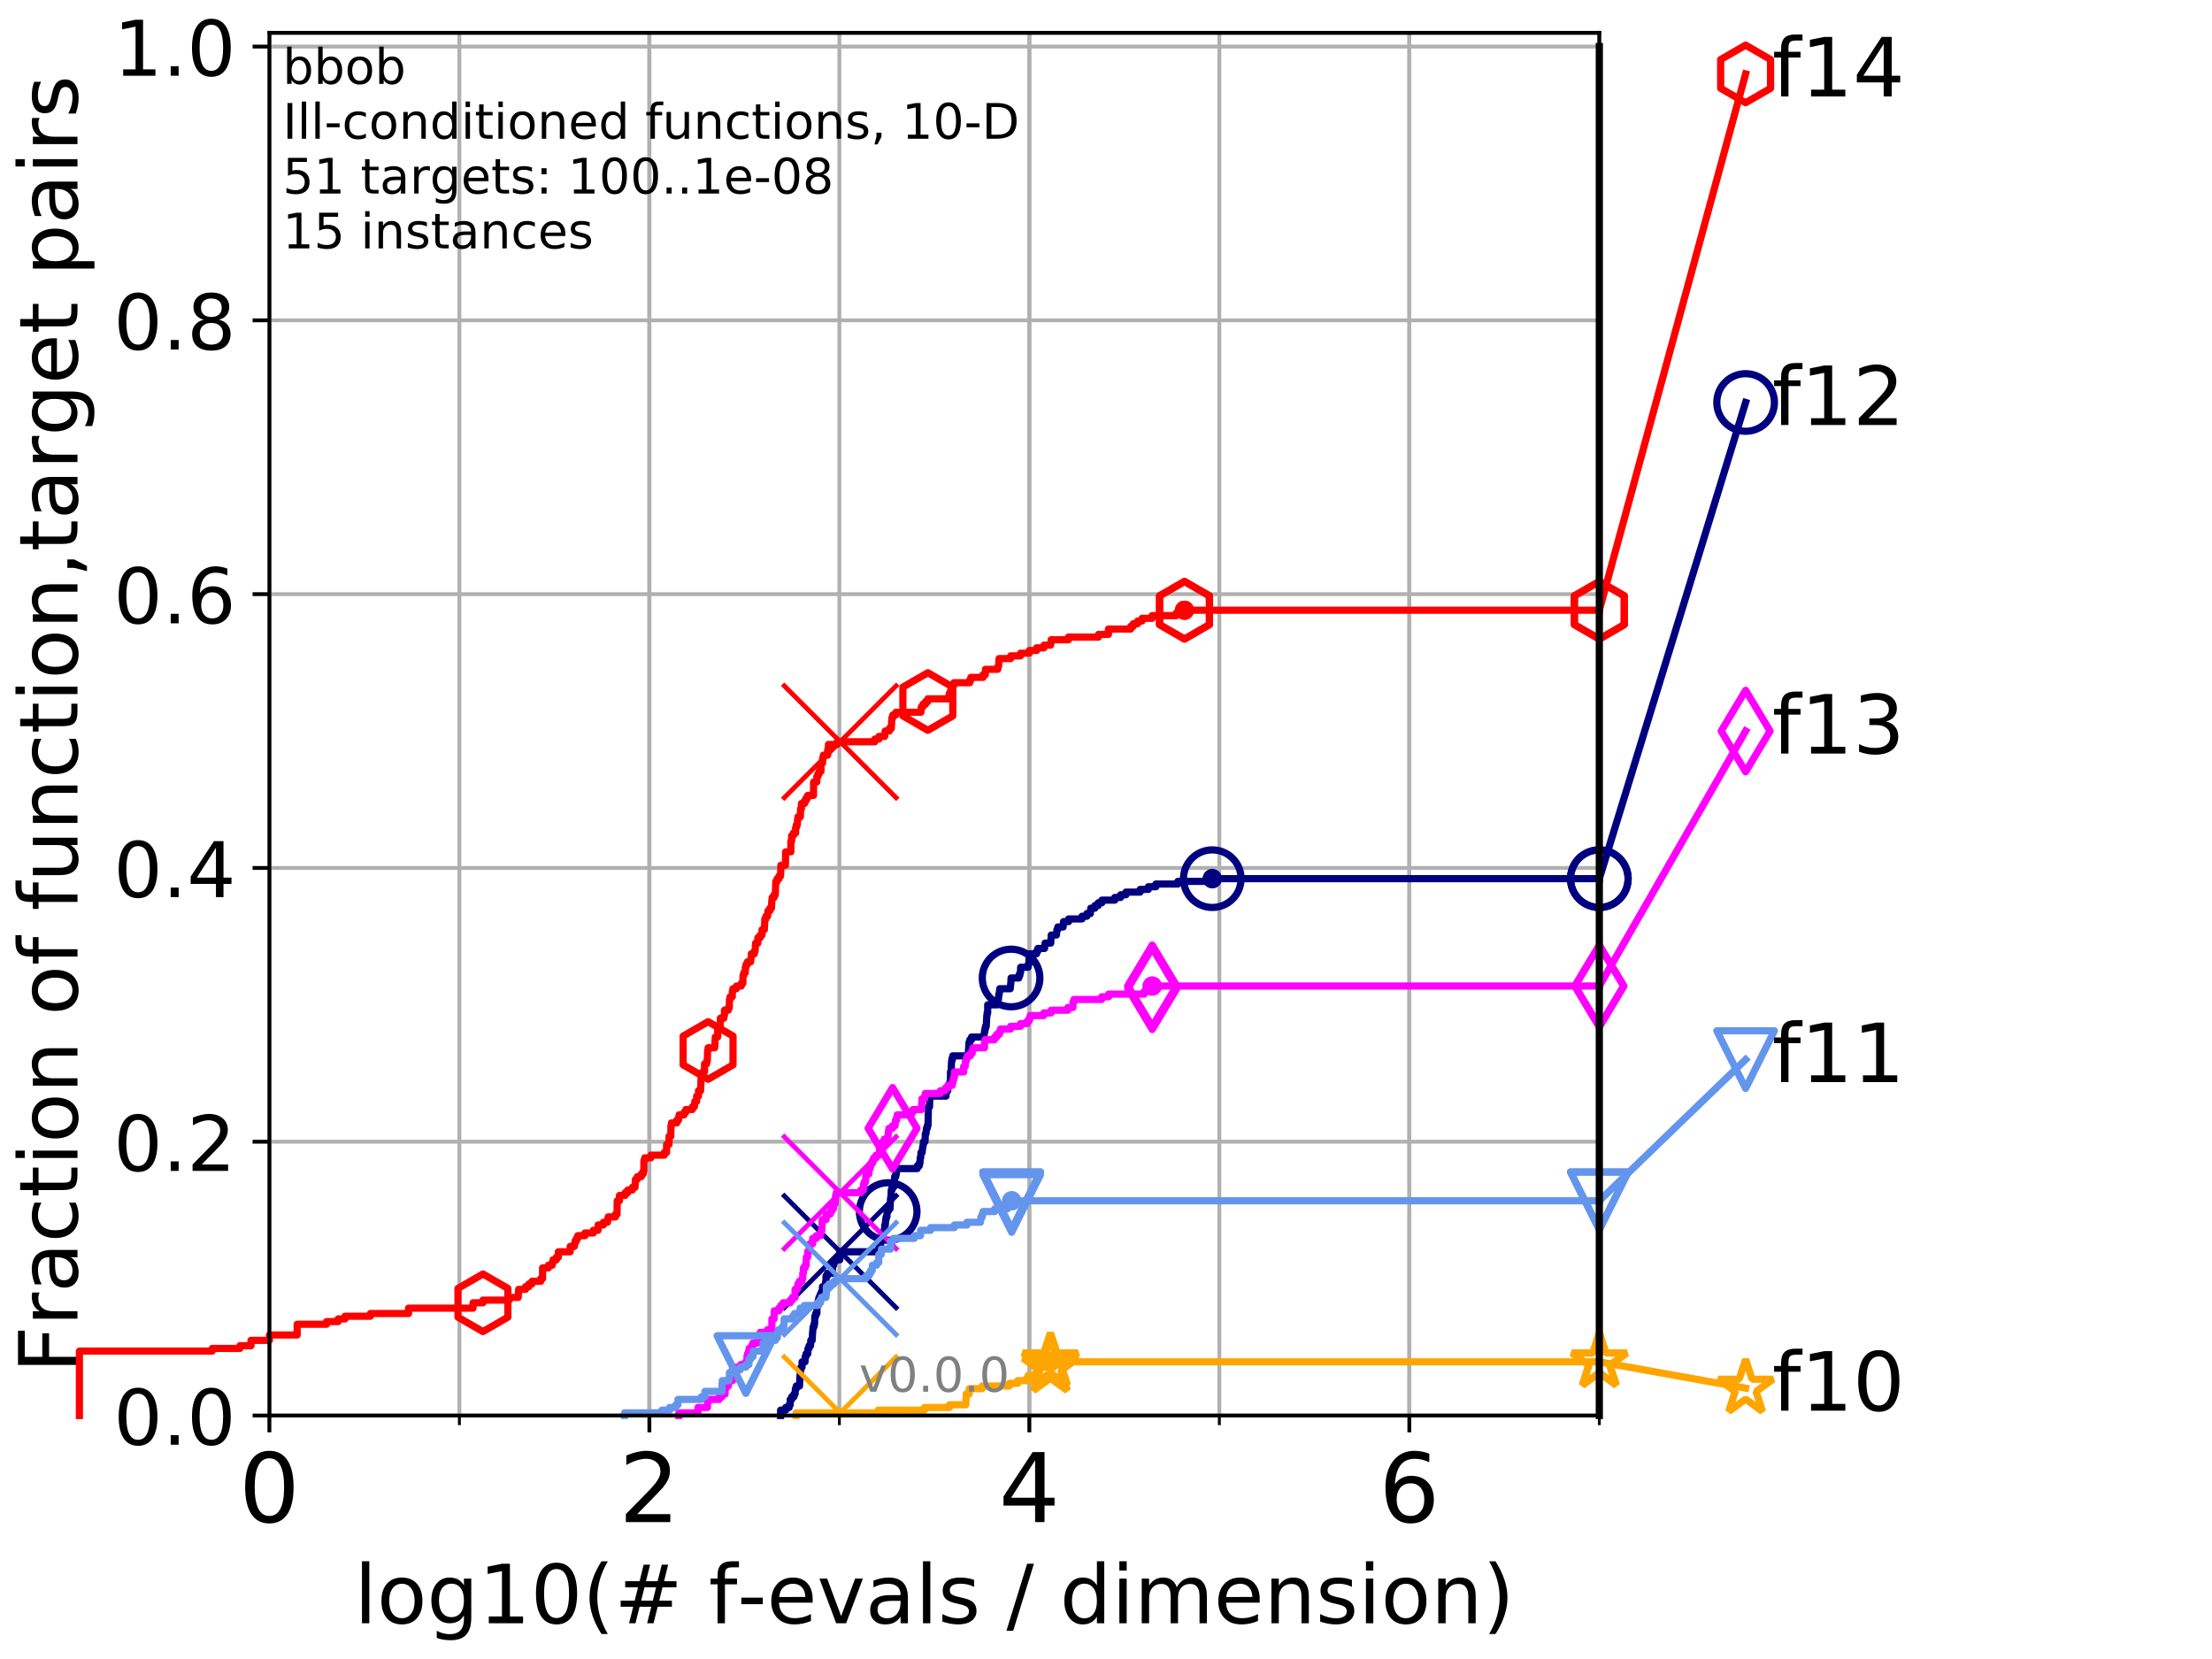 <?xml version="1.0" encoding="utf-8" standalone="no"?>
<!DOCTYPE svg PUBLIC "-//W3C//DTD SVG 1.1//EN"
  "http://www.w3.org/Graphics/SVG/1.1/DTD/svg11.dtd">
<!-- Created with matplotlib (http://matplotlib.org/) -->
<svg height="345.6pt" version="1.1" viewBox="0 0 460.8 345.6" width="460.8pt" xmlns="http://www.w3.org/2000/svg" xmlns:xlink="http://www.w3.org/1999/xlink">
 <defs>
  <style type="text/css">
*{stroke-linecap:butt;stroke-linejoin:round;}
  </style>
 </defs>
 <g id="figure_1">
  <g id="patch_1">
   <path d="M 0 345.6 
L 460.8 345.6 
L 460.8 0 
L 0 0 
z
" style="fill:#ffffff;"/>
  </g>
  <g id="axes_1">
   <g id="patch_2">
    <path d="M 56.12 294.88 
L 333.168 294.88 
L 333.168 6.845 
L 56.12 6.845 
z
" style="fill:#ffffff;"/>
   </g>
   <g id="matplotlib.axis_1">
    <g id="xtick_1">
     <g id="line2d_1">
      <path clip-path="url(#p2b61ef915f)" d="M 56.12 294.88 
L 56.12 6.845 
" style="fill:none;stroke:#b0b0b0;stroke-linecap:square;stroke-width:0.8;"/>
     </g>
     <g id="line2d_2">
      <defs>
       <path d="M 0 0 
L 0 3.5 
" id="ma90be8510c" style="stroke:#000000;stroke-width:0.8;"/>
      </defs>
      <g>
       <use style="stroke:#000000;stroke-width:0.8;" x="56.12" xlink:href="#ma90be8510c" y="294.88"/>
      </g>
     </g>
     <g id="text_1">
      <!-- 0 -->
      <defs>
       <path d="M 31.781 66.406 
Q 24.172 66.406 20.328 58.906 
Q 16.5 51.422 16.5 36.375 
Q 16.5 21.391 20.328 13.891 
Q 24.172 6.391 31.781 6.391 
Q 39.453 6.391 43.281 13.891 
Q 47.125 21.391 47.125 36.375 
Q 47.125 51.422 43.281 58.906 
Q 39.453 66.406 31.781 66.406 
z
M 31.781 74.219 
Q 44.047 74.219 50.516 64.516 
Q 56.984 54.828 56.984 36.375 
Q 56.984 17.969 50.516 8.266 
Q 44.047 -1.422 31.781 -1.422 
Q 19.531 -1.422 13.062 8.266 
Q 6.594 17.969 6.594 36.375 
Q 6.594 54.828 13.062 64.516 
Q 19.531 74.219 31.781 74.219 
z
" id="DejaVuSans-30"/>
      </defs>
      <g transform="translate(49.758 317.077)scale(0.2 -0.2)">
       <use xlink:href="#DejaVuSans-30"/>
      </g>
     </g>
    </g>
    <g id="xtick_2">
     <g id="line2d_3">
      <path clip-path="url(#p2b61ef915f)" d="M 135.277 294.88 
L 135.277 6.845 
" style="fill:none;stroke:#b0b0b0;stroke-linecap:square;stroke-width:0.8;"/>
     </g>
     <g id="line2d_4">
      <g>
       <use style="stroke:#000000;stroke-width:0.8;" x="135.277" xlink:href="#ma90be8510c" y="294.88"/>
      </g>
     </g>
     <g id="text_2">
      <!-- 2 -->
      <defs>
       <path d="M 19.188 8.297 
L 53.609 8.297 
L 53.609 0 
L 7.328 0 
L 7.328 8.297 
Q 12.938 14.109 22.625 23.891 
Q 32.328 33.688 34.812 36.531 
Q 39.547 41.844 41.422 45.531 
Q 43.312 49.219 43.312 52.781 
Q 43.312 58.594 39.234 62.25 
Q 35.156 65.922 28.609 65.922 
Q 23.969 65.922 18.812 64.312 
Q 13.672 62.703 7.812 59.422 
L 7.812 69.391 
Q 13.766 71.781 18.938 73 
Q 24.125 74.219 28.422 74.219 
Q 39.75 74.219 46.484 68.547 
Q 53.219 62.891 53.219 53.422 
Q 53.219 48.922 51.531 44.891 
Q 49.859 40.875 45.406 35.406 
Q 44.188 33.984 37.641 27.219 
Q 31.109 20.453 19.188 8.297 
z
" id="DejaVuSans-32"/>
      </defs>
      <g transform="translate(128.914 317.077)scale(0.2 -0.2)">
       <use xlink:href="#DejaVuSans-32"/>
      </g>
     </g>
    </g>
    <g id="xtick_3">
     <g id="line2d_5">
      <path clip-path="url(#p2b61ef915f)" d="M 214.433 294.88 
L 214.433 6.845 
" style="fill:none;stroke:#b0b0b0;stroke-linecap:square;stroke-width:0.8;"/>
     </g>
     <g id="line2d_6">
      <g>
       <use style="stroke:#000000;stroke-width:0.8;" x="214.433" xlink:href="#ma90be8510c" y="294.88"/>
      </g>
     </g>
     <g id="text_3">
      <!-- 4 -->
      <defs>
       <path d="M 37.797 64.312 
L 12.891 25.391 
L 37.797 25.391 
z
M 35.203 72.906 
L 47.609 72.906 
L 47.609 25.391 
L 58.016 25.391 
L 58.016 17.188 
L 47.609 17.188 
L 47.609 0 
L 37.797 0 
L 37.797 17.188 
L 4.891 17.188 
L 4.891 26.703 
z
" id="DejaVuSans-34"/>
      </defs>
      <g transform="translate(208.071 317.077)scale(0.2 -0.2)">
       <use xlink:href="#DejaVuSans-34"/>
      </g>
     </g>
    </g>
    <g id="xtick_4">
     <g id="line2d_7">
      <path clip-path="url(#p2b61ef915f)" d="M 293.59 294.88 
L 293.59 6.845 
" style="fill:none;stroke:#b0b0b0;stroke-linecap:square;stroke-width:0.8;"/>
     </g>
     <g id="line2d_8">
      <g>
       <use style="stroke:#000000;stroke-width:0.8;" x="293.59" xlink:href="#ma90be8510c" y="294.88"/>
      </g>
     </g>
     <g id="text_4">
      <!-- 6 -->
      <defs>
       <path d="M 33.016 40.375 
Q 26.375 40.375 22.484 35.828 
Q 18.609 31.297 18.609 23.391 
Q 18.609 15.531 22.484 10.953 
Q 26.375 6.391 33.016 6.391 
Q 39.656 6.391 43.531 10.953 
Q 47.406 15.531 47.406 23.391 
Q 47.406 31.297 43.531 35.828 
Q 39.656 40.375 33.016 40.375 
z
M 52.594 71.297 
L 52.594 62.312 
Q 48.875 64.062 45.094 64.984 
Q 41.312 65.922 37.594 65.922 
Q 27.828 65.922 22.672 59.328 
Q 17.531 52.734 16.797 39.406 
Q 19.672 43.656 24.016 45.922 
Q 28.375 48.188 33.594 48.188 
Q 44.578 48.188 50.953 41.516 
Q 57.328 34.859 57.328 23.391 
Q 57.328 12.156 50.688 5.359 
Q 44.047 -1.422 33.016 -1.422 
Q 20.359 -1.422 13.672 8.266 
Q 6.984 17.969 6.984 36.375 
Q 6.984 53.656 15.188 63.938 
Q 23.391 74.219 37.203 74.219 
Q 40.922 74.219 44.703 73.484 
Q 48.484 72.75 52.594 71.297 
z
" id="DejaVuSans-36"/>
      </defs>
      <g transform="translate(287.227 317.077)scale(0.2 -0.2)">
       <use xlink:href="#DejaVuSans-36"/>
      </g>
     </g>
    </g>
    <g id="xtick_5">
     <g id="line2d_9">
      <path clip-path="url(#p2b61ef915f)" d="M 56.12 294.88 
L 56.12 6.845 
" style="fill:none;stroke:#b0b0b0;stroke-linecap:square;stroke-width:0.8;"/>
     </g>
     <g id="line2d_10">
      <defs>
       <path d="M 0 0 
L 0 2 
" id="me7bcc511ee" style="stroke:#000000;stroke-width:0.6;"/>
      </defs>
      <g>
       <use style="stroke:#000000;stroke-width:0.6;" x="56.12" xlink:href="#me7bcc511ee" y="294.88"/>
      </g>
     </g>
    </g>
    <g id="xtick_6">
     <g id="line2d_11">
      <path clip-path="url(#p2b61ef915f)" d="M 95.698 294.88 
L 95.698 6.845 
" style="fill:none;stroke:#b0b0b0;stroke-linecap:square;stroke-width:0.8;"/>
     </g>
     <g id="line2d_12">
      <g>
       <use style="stroke:#000000;stroke-width:0.6;" x="95.698" xlink:href="#me7bcc511ee" y="294.88"/>
      </g>
     </g>
    </g>
    <g id="xtick_7">
     <g id="line2d_13">
      <path clip-path="url(#p2b61ef915f)" d="M 135.277 294.88 
L 135.277 6.845 
" style="fill:none;stroke:#b0b0b0;stroke-linecap:square;stroke-width:0.8;"/>
     </g>
     <g id="line2d_14">
      <g>
       <use style="stroke:#000000;stroke-width:0.6;" x="135.277" xlink:href="#me7bcc511ee" y="294.88"/>
      </g>
     </g>
    </g>
    <g id="xtick_8">
     <g id="line2d_15">
      <path clip-path="url(#p2b61ef915f)" d="M 174.855 294.88 
L 174.855 6.845 
" style="fill:none;stroke:#b0b0b0;stroke-linecap:square;stroke-width:0.8;"/>
     </g>
     <g id="line2d_16">
      <g>
       <use style="stroke:#000000;stroke-width:0.6;" x="174.855" xlink:href="#me7bcc511ee" y="294.88"/>
      </g>
     </g>
    </g>
    <g id="xtick_9">
     <g id="line2d_17">
      <path clip-path="url(#p2b61ef915f)" d="M 214.433 294.88 
L 214.433 6.845 
" style="fill:none;stroke:#b0b0b0;stroke-linecap:square;stroke-width:0.8;"/>
     </g>
     <g id="line2d_18">
      <g>
       <use style="stroke:#000000;stroke-width:0.6;" x="214.433" xlink:href="#me7bcc511ee" y="294.88"/>
      </g>
     </g>
    </g>
    <g id="xtick_10">
     <g id="line2d_19">
      <path clip-path="url(#p2b61ef915f)" d="M 254.011 294.88 
L 254.011 6.845 
" style="fill:none;stroke:#b0b0b0;stroke-linecap:square;stroke-width:0.8;"/>
     </g>
     <g id="line2d_20">
      <g>
       <use style="stroke:#000000;stroke-width:0.6;" x="254.011" xlink:href="#me7bcc511ee" y="294.88"/>
      </g>
     </g>
    </g>
    <g id="xtick_11">
     <g id="line2d_21">
      <path clip-path="url(#p2b61ef915f)" d="M 293.59 294.88 
L 293.59 6.845 
" style="fill:none;stroke:#b0b0b0;stroke-linecap:square;stroke-width:0.8;"/>
     </g>
     <g id="line2d_22">
      <g>
       <use style="stroke:#000000;stroke-width:0.6;" x="293.59" xlink:href="#me7bcc511ee" y="294.88"/>
      </g>
     </g>
    </g>
    <g id="xtick_12">
     <g id="line2d_23">
      <path clip-path="url(#p2b61ef915f)" d="M 333.168 294.88 
L 333.168 6.845 
" style="fill:none;stroke:#b0b0b0;stroke-linecap:square;stroke-width:0.8;"/>
     </g>
     <g id="line2d_24">
      <g>
       <use style="stroke:#000000;stroke-width:0.6;" x="333.168" xlink:href="#me7bcc511ee" y="294.88"/>
      </g>
     </g>
    </g>
    <g id="text_5">
     <!-- log10(# f-evals / dimension) -->
     <defs>
      <path d="M 9.422 75.984 
L 18.406 75.984 
L 18.406 0 
L 9.422 0 
z
" id="DejaVuSans-6c"/>
      <path d="M 30.609 48.391 
Q 23.391 48.391 19.188 42.75 
Q 14.984 37.109 14.984 27.297 
Q 14.984 17.484 19.156 11.844 
Q 23.344 6.203 30.609 6.203 
Q 37.797 6.203 41.984 11.859 
Q 46.188 17.531 46.188 27.297 
Q 46.188 37.016 41.984 42.703 
Q 37.797 48.391 30.609 48.391 
z
M 30.609 56 
Q 42.328 56 49.016 48.375 
Q 55.719 40.766 55.719 27.297 
Q 55.719 13.875 49.016 6.219 
Q 42.328 -1.422 30.609 -1.422 
Q 18.844 -1.422 12.172 6.219 
Q 5.516 13.875 5.516 27.297 
Q 5.516 40.766 12.172 48.375 
Q 18.844 56 30.609 56 
z
" id="DejaVuSans-6f"/>
      <path d="M 45.406 27.984 
Q 45.406 37.75 41.375 43.109 
Q 37.359 48.484 30.078 48.484 
Q 22.859 48.484 18.828 43.109 
Q 14.797 37.75 14.797 27.984 
Q 14.797 18.266 18.828 12.891 
Q 22.859 7.516 30.078 7.516 
Q 37.359 7.516 41.375 12.891 
Q 45.406 18.266 45.406 27.984 
z
M 54.391 6.781 
Q 54.391 -7.172 48.188 -13.984 
Q 42 -20.797 29.203 -20.797 
Q 24.469 -20.797 20.266 -20.094 
Q 16.062 -19.391 12.109 -17.922 
L 12.109 -9.188 
Q 16.062 -11.328 19.922 -12.344 
Q 23.781 -13.375 27.781 -13.375 
Q 36.625 -13.375 41.016 -8.766 
Q 45.406 -4.156 45.406 5.172 
L 45.406 9.625 
Q 42.625 4.781 38.281 2.391 
Q 33.938 0 27.875 0 
Q 17.828 0 11.672 7.656 
Q 5.516 15.328 5.516 27.984 
Q 5.516 40.672 11.672 48.328 
Q 17.828 56 27.875 56 
Q 33.938 56 38.281 53.609 
Q 42.625 51.219 45.406 46.391 
L 45.406 54.688 
L 54.391 54.688 
z
" id="DejaVuSans-67"/>
      <path d="M 12.406 8.297 
L 28.516 8.297 
L 28.516 63.922 
L 10.984 60.406 
L 10.984 69.391 
L 28.422 72.906 
L 38.281 72.906 
L 38.281 8.297 
L 54.391 8.297 
L 54.391 0 
L 12.406 0 
z
" id="DejaVuSans-31"/>
      <path d="M 31 75.875 
Q 24.469 64.656 21.281 53.656 
Q 18.109 42.672 18.109 31.391 
Q 18.109 20.125 21.312 9.062 
Q 24.516 -2 31 -13.188 
L 23.188 -13.188 
Q 15.875 -1.703 12.234 9.375 
Q 8.594 20.453 8.594 31.391 
Q 8.594 42.281 12.203 53.312 
Q 15.828 64.359 23.188 75.875 
z
" id="DejaVuSans-28"/>
      <path d="M 51.125 44 
L 36.922 44 
L 32.812 27.688 
L 47.125 27.688 
z
M 43.797 71.781 
L 38.719 51.516 
L 52.984 51.516 
L 58.109 71.781 
L 65.922 71.781 
L 60.891 51.516 
L 76.125 51.516 
L 76.125 44 
L 58.984 44 
L 54.984 27.688 
L 70.516 27.688 
L 70.516 20.219 
L 53.078 20.219 
L 48 0 
L 40.188 0 
L 45.219 20.219 
L 30.906 20.219 
L 25.875 0 
L 18.016 0 
L 23.094 20.219 
L 7.719 20.219 
L 7.719 27.688 
L 24.906 27.688 
L 29 44 
L 13.281 44 
L 13.281 51.516 
L 30.906 51.516 
L 35.891 71.781 
z
" id="DejaVuSans-23"/>
      <path id="DejaVuSans-20"/>
      <path d="M 37.109 75.984 
L 37.109 68.5 
L 28.516 68.5 
Q 23.688 68.5 21.797 66.547 
Q 19.922 64.594 19.922 59.516 
L 19.922 54.688 
L 34.719 54.688 
L 34.719 47.703 
L 19.922 47.703 
L 19.922 0 
L 10.891 0 
L 10.891 47.703 
L 2.297 47.703 
L 2.297 54.688 
L 10.891 54.688 
L 10.891 58.5 
Q 10.891 67.625 15.141 71.797 
Q 19.391 75.984 28.609 75.984 
z
" id="DejaVuSans-66"/>
      <path d="M 4.891 31.391 
L 31.203 31.391 
L 31.203 23.391 
L 4.891 23.391 
z
" id="DejaVuSans-2d"/>
      <path d="M 56.203 29.594 
L 56.203 25.203 
L 14.891 25.203 
Q 15.484 15.922 20.484 11.062 
Q 25.484 6.203 34.422 6.203 
Q 39.594 6.203 44.453 7.469 
Q 49.312 8.734 54.109 11.281 
L 54.109 2.781 
Q 49.266 0.734 44.188 -0.344 
Q 39.109 -1.422 33.891 -1.422 
Q 20.797 -1.422 13.156 6.188 
Q 5.516 13.812 5.516 26.812 
Q 5.516 40.234 12.766 48.109 
Q 20.016 56 32.328 56 
Q 43.359 56 49.781 48.891 
Q 56.203 41.797 56.203 29.594 
z
M 47.219 32.234 
Q 47.125 39.594 43.094 43.984 
Q 39.062 48.391 32.422 48.391 
Q 24.906 48.391 20.391 44.141 
Q 15.875 39.891 15.188 32.172 
z
" id="DejaVuSans-65"/>
      <path d="M 2.984 54.688 
L 12.5 54.688 
L 29.594 8.797 
L 46.688 54.688 
L 56.203 54.688 
L 35.688 0 
L 23.484 0 
z
" id="DejaVuSans-76"/>
      <path d="M 34.281 27.484 
Q 23.391 27.484 19.188 25 
Q 14.984 22.516 14.984 16.5 
Q 14.984 11.719 18.141 8.906 
Q 21.297 6.109 26.703 6.109 
Q 34.188 6.109 38.703 11.406 
Q 43.219 16.703 43.219 25.484 
L 43.219 27.484 
z
M 52.203 31.203 
L 52.203 0 
L 43.219 0 
L 43.219 8.297 
Q 40.141 3.328 35.547 0.953 
Q 30.953 -1.422 24.312 -1.422 
Q 15.922 -1.422 10.953 3.297 
Q 6 8.016 6 15.922 
Q 6 25.141 12.172 29.828 
Q 18.359 34.516 30.609 34.516 
L 43.219 34.516 
L 43.219 35.406 
Q 43.219 41.609 39.141 45 
Q 35.062 48.391 27.688 48.391 
Q 23 48.391 18.547 47.266 
Q 14.109 46.141 10.016 43.891 
L 10.016 52.203 
Q 14.938 54.109 19.578 55.047 
Q 24.219 56 28.609 56 
Q 40.484 56 46.344 49.844 
Q 52.203 43.703 52.203 31.203 
z
" id="DejaVuSans-61"/>
      <path d="M 44.281 53.078 
L 44.281 44.578 
Q 40.484 46.531 36.375 47.5 
Q 32.281 48.484 27.875 48.484 
Q 21.188 48.484 17.844 46.438 
Q 14.5 44.391 14.5 40.281 
Q 14.5 37.156 16.891 35.375 
Q 19.281 33.594 26.516 31.984 
L 29.594 31.297 
Q 39.156 29.25 43.188 25.516 
Q 47.219 21.781 47.219 15.094 
Q 47.219 7.469 41.188 3.016 
Q 35.156 -1.422 24.609 -1.422 
Q 20.219 -1.422 15.453 -0.562 
Q 10.688 0.297 5.422 2 
L 5.422 11.281 
Q 10.406 8.688 15.234 7.391 
Q 20.062 6.109 24.812 6.109 
Q 31.156 6.109 34.562 8.281 
Q 37.984 10.453 37.984 14.406 
Q 37.984 18.062 35.516 20.016 
Q 33.062 21.969 24.703 23.781 
L 21.578 24.516 
Q 13.234 26.266 9.516 29.906 
Q 5.812 33.547 5.812 39.891 
Q 5.812 47.609 11.281 51.797 
Q 16.75 56 26.812 56 
Q 31.781 56 36.172 55.266 
Q 40.578 54.547 44.281 53.078 
z
" id="DejaVuSans-73"/>
      <path d="M 25.391 72.906 
L 33.688 72.906 
L 8.297 -9.281 
L 0 -9.281 
z
" id="DejaVuSans-2f"/>
      <path d="M 45.406 46.391 
L 45.406 75.984 
L 54.391 75.984 
L 54.391 0 
L 45.406 0 
L 45.406 8.203 
Q 42.578 3.328 38.25 0.953 
Q 33.938 -1.422 27.875 -1.422 
Q 17.969 -1.422 11.734 6.484 
Q 5.516 14.406 5.516 27.297 
Q 5.516 40.188 11.734 48.094 
Q 17.969 56 27.875 56 
Q 33.938 56 38.25 53.625 
Q 42.578 51.266 45.406 46.391 
z
M 14.797 27.297 
Q 14.797 17.391 18.875 11.75 
Q 22.953 6.109 30.078 6.109 
Q 37.203 6.109 41.297 11.75 
Q 45.406 17.391 45.406 27.297 
Q 45.406 37.203 41.297 42.844 
Q 37.203 48.484 30.078 48.484 
Q 22.953 48.484 18.875 42.844 
Q 14.797 37.203 14.797 27.297 
z
" id="DejaVuSans-64"/>
      <path d="M 9.422 54.688 
L 18.406 54.688 
L 18.406 0 
L 9.422 0 
z
M 9.422 75.984 
L 18.406 75.984 
L 18.406 64.594 
L 9.422 64.594 
z
" id="DejaVuSans-69"/>
      <path d="M 52 44.188 
Q 55.375 50.25 60.062 53.125 
Q 64.75 56 71.094 56 
Q 79.641 56 84.281 50.016 
Q 88.922 44.047 88.922 33.016 
L 88.922 0 
L 79.891 0 
L 79.891 32.719 
Q 79.891 40.578 77.094 44.375 
Q 74.312 48.188 68.609 48.188 
Q 61.625 48.188 57.562 43.547 
Q 53.516 38.922 53.516 30.906 
L 53.516 0 
L 44.484 0 
L 44.484 32.719 
Q 44.484 40.625 41.703 44.406 
Q 38.922 48.188 33.109 48.188 
Q 26.219 48.188 22.156 43.531 
Q 18.109 38.875 18.109 30.906 
L 18.109 0 
L 9.078 0 
L 9.078 54.688 
L 18.109 54.688 
L 18.109 46.188 
Q 21.188 51.219 25.484 53.609 
Q 29.781 56 35.688 56 
Q 41.656 56 45.828 52.969 
Q 50 49.953 52 44.188 
z
" id="DejaVuSans-6d"/>
      <path d="M 54.891 33.016 
L 54.891 0 
L 45.906 0 
L 45.906 32.719 
Q 45.906 40.484 42.875 44.328 
Q 39.844 48.188 33.797 48.188 
Q 26.516 48.188 22.312 43.547 
Q 18.109 38.922 18.109 30.906 
L 18.109 0 
L 9.078 0 
L 9.078 54.688 
L 18.109 54.688 
L 18.109 46.188 
Q 21.344 51.125 25.703 53.562 
Q 30.078 56 35.797 56 
Q 45.219 56 50.047 50.172 
Q 54.891 44.344 54.891 33.016 
z
" id="DejaVuSans-6e"/>
      <path d="M 8.016 75.875 
L 15.828 75.875 
Q 23.141 64.359 26.781 53.312 
Q 30.422 42.281 30.422 31.391 
Q 30.422 20.453 26.781 9.375 
Q 23.141 -1.703 15.828 -13.188 
L 8.016 -13.188 
Q 14.5 -2 17.703 9.062 
Q 20.906 20.125 20.906 31.391 
Q 20.906 42.672 17.703 53.656 
Q 14.5 64.656 8.016 75.875 
z
" id="DejaVuSans-29"/>
     </defs>
     <g transform="translate(73.803 338.154)scale(0.17 -0.17)">
      <use xlink:href="#DejaVuSans-6c"/>
      <use x="27.783" xlink:href="#DejaVuSans-6f"/>
      <use x="88.965" xlink:href="#DejaVuSans-67"/>
      <use x="152.441" xlink:href="#DejaVuSans-31"/>
      <use x="216.064" xlink:href="#DejaVuSans-30"/>
      <use x="279.688" xlink:href="#DejaVuSans-28"/>
      <use x="318.701" xlink:href="#DejaVuSans-23"/>
      <use x="402.49" xlink:href="#DejaVuSans-20"/>
      <use x="434.277" xlink:href="#DejaVuSans-66"/>
      <use x="469.404" xlink:href="#DejaVuSans-2d"/>
      <use x="505.488" xlink:href="#DejaVuSans-65"/>
      <use x="567.012" xlink:href="#DejaVuSans-76"/>
      <use x="626.191" xlink:href="#DejaVuSans-61"/>
      <use x="687.471" xlink:href="#DejaVuSans-6c"/>
      <use x="715.254" xlink:href="#DejaVuSans-73"/>
      <use x="767.354" xlink:href="#DejaVuSans-20"/>
      <use x="799.141" xlink:href="#DejaVuSans-2f"/>
      <use x="832.832" xlink:href="#DejaVuSans-20"/>
      <use x="864.619" xlink:href="#DejaVuSans-64"/>
      <use x="928.096" xlink:href="#DejaVuSans-69"/>
      <use x="955.879" xlink:href="#DejaVuSans-6d"/>
      <use x="1053.291" xlink:href="#DejaVuSans-65"/>
      <use x="1114.814" xlink:href="#DejaVuSans-6e"/>
      <use x="1178.193" xlink:href="#DejaVuSans-73"/>
      <use x="1230.293" xlink:href="#DejaVuSans-69"/>
      <use x="1258.076" xlink:href="#DejaVuSans-6f"/>
      <use x="1319.258" xlink:href="#DejaVuSans-6e"/>
      <use x="1382.637" xlink:href="#DejaVuSans-29"/>
     </g>
    </g>
   </g>
   <g id="matplotlib.axis_2">
    <g id="ytick_1">
     <g id="line2d_25">
      <path clip-path="url(#p2b61ef915f)" d="M 56.12 294.88 
L 333.168 294.88 
" style="fill:none;stroke:#b0b0b0;stroke-linecap:square;stroke-width:0.8;"/>
     </g>
     <g id="line2d_26">
      <defs>
       <path d="M 0 0 
L -3.5 0 
" id="me5c0721441" style="stroke:#000000;stroke-width:0.8;"/>
      </defs>
      <g>
       <use style="stroke:#000000;stroke-width:0.8;" x="56.12" xlink:href="#me5c0721441" y="294.88"/>
      </g>
     </g>
     <g id="text_6">
      <!-- 0.0 -->
      <defs>
       <path d="M 10.688 12.406 
L 21 12.406 
L 21 0 
L 10.688 0 
z
" id="DejaVuSans-2e"/>
      </defs>
      <g transform="translate(23.675 300.959)scale(0.16 -0.16)">
       <use xlink:href="#DejaVuSans-30"/>
       <use x="63.623" xlink:href="#DejaVuSans-2e"/>
       <use x="95.41" xlink:href="#DejaVuSans-30"/>
      </g>
     </g>
    </g>
    <g id="ytick_2">
     <g id="line2d_27">
      <path clip-path="url(#p2b61ef915f)" d="M 56.12 237.843 
L 333.168 237.843 
" style="fill:none;stroke:#b0b0b0;stroke-linecap:square;stroke-width:0.8;"/>
     </g>
     <g id="line2d_28">
      <g>
       <use style="stroke:#000000;stroke-width:0.8;" x="56.12" xlink:href="#me5c0721441" y="237.843"/>
      </g>
     </g>
     <g id="text_7">
      <!-- 0.2 -->
      <g transform="translate(23.675 243.922)scale(0.16 -0.16)">
       <use xlink:href="#DejaVuSans-30"/>
       <use x="63.623" xlink:href="#DejaVuSans-2e"/>
       <use x="95.41" xlink:href="#DejaVuSans-32"/>
      </g>
     </g>
    </g>
    <g id="ytick_3">
     <g id="line2d_29">
      <path clip-path="url(#p2b61ef915f)" d="M 56.12 180.807 
L 333.168 180.807 
" style="fill:none;stroke:#b0b0b0;stroke-linecap:square;stroke-width:0.8;"/>
     </g>
     <g id="line2d_30">
      <g>
       <use style="stroke:#000000;stroke-width:0.8;" x="56.12" xlink:href="#me5c0721441" y="180.807"/>
      </g>
     </g>
     <g id="text_8">
      <!-- 0.4 -->
      <g transform="translate(23.675 186.886)scale(0.16 -0.16)">
       <use xlink:href="#DejaVuSans-30"/>
       <use x="63.623" xlink:href="#DejaVuSans-2e"/>
       <use x="95.41" xlink:href="#DejaVuSans-34"/>
      </g>
     </g>
    </g>
    <g id="ytick_4">
     <g id="line2d_31">
      <path clip-path="url(#p2b61ef915f)" d="M 56.12 123.77 
L 333.168 123.77 
" style="fill:none;stroke:#b0b0b0;stroke-linecap:square;stroke-width:0.8;"/>
     </g>
     <g id="line2d_32">
      <g>
       <use style="stroke:#000000;stroke-width:0.8;" x="56.12" xlink:href="#me5c0721441" y="123.77"/>
      </g>
     </g>
     <g id="text_9">
      <!-- 0.6 -->
      <g transform="translate(23.675 129.849)scale(0.16 -0.16)">
       <use xlink:href="#DejaVuSans-30"/>
       <use x="63.623" xlink:href="#DejaVuSans-2e"/>
       <use x="95.41" xlink:href="#DejaVuSans-36"/>
      </g>
     </g>
    </g>
    <g id="ytick_5">
     <g id="line2d_33">
      <path clip-path="url(#p2b61ef915f)" d="M 56.12 66.734 
L 333.168 66.734 
" style="fill:none;stroke:#b0b0b0;stroke-linecap:square;stroke-width:0.8;"/>
     </g>
     <g id="line2d_34">
      <g>
       <use style="stroke:#000000;stroke-width:0.8;" x="56.12" xlink:href="#me5c0721441" y="66.734"/>
      </g>
     </g>
     <g id="text_10">
      <!-- 0.8 -->
      <defs>
       <path d="M 31.781 34.625 
Q 24.75 34.625 20.719 30.859 
Q 16.703 27.094 16.703 20.516 
Q 16.703 13.922 20.719 10.156 
Q 24.75 6.391 31.781 6.391 
Q 38.812 6.391 42.859 10.172 
Q 46.922 13.969 46.922 20.516 
Q 46.922 27.094 42.891 30.859 
Q 38.875 34.625 31.781 34.625 
z
M 21.922 38.812 
Q 15.578 40.375 12.031 44.719 
Q 8.5 49.078 8.5 55.328 
Q 8.5 64.062 14.719 69.141 
Q 20.953 74.219 31.781 74.219 
Q 42.672 74.219 48.875 69.141 
Q 55.078 64.062 55.078 55.328 
Q 55.078 49.078 51.531 44.719 
Q 48 40.375 41.703 38.812 
Q 48.828 37.156 52.797 32.312 
Q 56.781 27.484 56.781 20.516 
Q 56.781 9.906 50.312 4.234 
Q 43.844 -1.422 31.781 -1.422 
Q 19.734 -1.422 13.25 4.234 
Q 6.781 9.906 6.781 20.516 
Q 6.781 27.484 10.781 32.312 
Q 14.797 37.156 21.922 38.812 
z
M 18.312 54.391 
Q 18.312 48.734 21.844 45.562 
Q 25.391 42.391 31.781 42.391 
Q 38.141 42.391 41.719 45.562 
Q 45.312 48.734 45.312 54.391 
Q 45.312 60.062 41.719 63.234 
Q 38.141 66.406 31.781 66.406 
Q 25.391 66.406 21.844 63.234 
Q 18.312 60.062 18.312 54.391 
z
" id="DejaVuSans-38"/>
      </defs>
      <g transform="translate(23.675 72.812)scale(0.16 -0.16)">
       <use xlink:href="#DejaVuSans-30"/>
       <use x="63.623" xlink:href="#DejaVuSans-2e"/>
       <use x="95.41" xlink:href="#DejaVuSans-38"/>
      </g>
     </g>
    </g>
    <g id="ytick_6">
     <g id="line2d_35">
      <path clip-path="url(#p2b61ef915f)" d="M 56.12 9.697 
L 333.168 9.697 
" style="fill:none;stroke:#b0b0b0;stroke-linecap:square;stroke-width:0.8;"/>
     </g>
     <g id="line2d_36">
      <g>
       <use style="stroke:#000000;stroke-width:0.8;" x="56.12" xlink:href="#me5c0721441" y="9.697"/>
      </g>
     </g>
     <g id="text_11">
      <!-- 1.0 -->
      <g transform="translate(23.675 15.776)scale(0.16 -0.16)">
       <use xlink:href="#DejaVuSans-31"/>
       <use x="63.623" xlink:href="#DejaVuSans-2e"/>
       <use x="95.41" xlink:href="#DejaVuSans-30"/>
      </g>
     </g>
    </g>
    <g id="text_12">
     <!-- Fraction of function,target pairs -->
     <defs>
      <path d="M 9.812 72.906 
L 51.703 72.906 
L 51.703 64.594 
L 19.672 64.594 
L 19.672 43.109 
L 48.578 43.109 
L 48.578 34.812 
L 19.672 34.812 
L 19.672 0 
L 9.812 0 
z
" id="DejaVuSans-46"/>
      <path d="M 41.109 46.297 
Q 39.594 47.172 37.812 47.578 
Q 36.031 48 33.891 48 
Q 26.266 48 22.188 43.047 
Q 18.109 38.094 18.109 28.812 
L 18.109 0 
L 9.078 0 
L 9.078 54.688 
L 18.109 54.688 
L 18.109 46.188 
Q 20.953 51.172 25.484 53.578 
Q 30.031 56 36.531 56 
Q 37.453 56 38.578 55.875 
Q 39.703 55.766 41.062 55.516 
z
" id="DejaVuSans-72"/>
      <path d="M 48.781 52.594 
L 48.781 44.188 
Q 44.969 46.297 41.141 47.344 
Q 37.312 48.391 33.406 48.391 
Q 24.656 48.391 19.812 42.844 
Q 14.984 37.312 14.984 27.297 
Q 14.984 17.281 19.812 11.734 
Q 24.656 6.203 33.406 6.203 
Q 37.312 6.203 41.141 7.25 
Q 44.969 8.297 48.781 10.406 
L 48.781 2.094 
Q 45.016 0.344 40.984 -0.531 
Q 36.969 -1.422 32.422 -1.422 
Q 20.062 -1.422 12.781 6.344 
Q 5.516 14.109 5.516 27.297 
Q 5.516 40.672 12.859 48.328 
Q 20.219 56 33.016 56 
Q 37.156 56 41.109 55.141 
Q 45.062 54.297 48.781 52.594 
z
" id="DejaVuSans-63"/>
      <path d="M 18.312 70.219 
L 18.312 54.688 
L 36.812 54.688 
L 36.812 47.703 
L 18.312 47.703 
L 18.312 18.016 
Q 18.312 11.328 20.141 9.422 
Q 21.969 7.516 27.594 7.516 
L 36.812 7.516 
L 36.812 0 
L 27.594 0 
Q 17.188 0 13.234 3.875 
Q 9.281 7.766 9.281 18.016 
L 9.281 47.703 
L 2.688 47.703 
L 2.688 54.688 
L 9.281 54.688 
L 9.281 70.219 
z
" id="DejaVuSans-74"/>
      <path d="M 8.5 21.578 
L 8.5 54.688 
L 17.484 54.688 
L 17.484 21.922 
Q 17.484 14.156 20.5 10.266 
Q 23.531 6.391 29.594 6.391 
Q 36.859 6.391 41.078 11.031 
Q 45.312 15.672 45.312 23.688 
L 45.312 54.688 
L 54.297 54.688 
L 54.297 0 
L 45.312 0 
L 45.312 8.406 
Q 42.047 3.422 37.719 1 
Q 33.406 -1.422 27.688 -1.422 
Q 18.266 -1.422 13.375 4.438 
Q 8.5 10.297 8.5 21.578 
z
M 31.109 56 
z
" id="DejaVuSans-75"/>
      <path d="M 11.719 12.406 
L 22.016 12.406 
L 22.016 4 
L 14.016 -11.625 
L 7.719 -11.625 
L 11.719 4 
z
" id="DejaVuSans-2c"/>
      <path d="M 18.109 8.203 
L 18.109 -20.797 
L 9.078 -20.797 
L 9.078 54.688 
L 18.109 54.688 
L 18.109 46.391 
Q 20.953 51.266 25.266 53.625 
Q 29.594 56 35.594 56 
Q 45.562 56 51.781 48.094 
Q 58.016 40.188 58.016 27.297 
Q 58.016 14.406 51.781 6.484 
Q 45.562 -1.422 35.594 -1.422 
Q 29.594 -1.422 25.266 0.953 
Q 20.953 3.328 18.109 8.203 
z
M 48.688 27.297 
Q 48.688 37.203 44.609 42.844 
Q 40.531 48.484 33.406 48.484 
Q 26.266 48.484 22.188 42.844 
Q 18.109 37.203 18.109 27.297 
Q 18.109 17.391 22.188 11.75 
Q 26.266 6.109 33.406 6.109 
Q 40.531 6.109 44.609 11.75 
Q 48.688 17.391 48.688 27.297 
z
" id="DejaVuSans-70"/>
     </defs>
     <g transform="translate(16.14 286.002)rotate(-90)scale(0.17 -0.17)">
      <use xlink:href="#DejaVuSans-46"/>
      <use x="57.41" xlink:href="#DejaVuSans-72"/>
      <use x="98.523" xlink:href="#DejaVuSans-61"/>
      <use x="159.803" xlink:href="#DejaVuSans-63"/>
      <use x="214.783" xlink:href="#DejaVuSans-74"/>
      <use x="253.992" xlink:href="#DejaVuSans-69"/>
      <use x="281.775" xlink:href="#DejaVuSans-6f"/>
      <use x="342.957" xlink:href="#DejaVuSans-6e"/>
      <use x="406.336" xlink:href="#DejaVuSans-20"/>
      <use x="438.123" xlink:href="#DejaVuSans-6f"/>
      <use x="499.305" xlink:href="#DejaVuSans-66"/>
      <use x="534.51" xlink:href="#DejaVuSans-20"/>
      <use x="566.297" xlink:href="#DejaVuSans-66"/>
      <use x="601.502" xlink:href="#DejaVuSans-75"/>
      <use x="664.881" xlink:href="#DejaVuSans-6e"/>
      <use x="728.26" xlink:href="#DejaVuSans-63"/>
      <use x="783.24" xlink:href="#DejaVuSans-74"/>
      <use x="822.449" xlink:href="#DejaVuSans-69"/>
      <use x="850.232" xlink:href="#DejaVuSans-6f"/>
      <use x="911.414" xlink:href="#DejaVuSans-6e"/>
      <use x="974.793" xlink:href="#DejaVuSans-2c"/>
      <use x="1006.58" xlink:href="#DejaVuSans-74"/>
      <use x="1045.789" xlink:href="#DejaVuSans-61"/>
      <use x="1107.068" xlink:href="#DejaVuSans-72"/>
      <use x="1148.166" xlink:href="#DejaVuSans-67"/>
      <use x="1211.643" xlink:href="#DejaVuSans-65"/>
      <use x="1273.166" xlink:href="#DejaVuSans-74"/>
      <use x="1312.375" xlink:href="#DejaVuSans-20"/>
      <use x="1344.162" xlink:href="#DejaVuSans-70"/>
      <use x="1407.639" xlink:href="#DejaVuSans-61"/>
      <use x="1468.918" xlink:href="#DejaVuSans-69"/>
      <use x="1496.701" xlink:href="#DejaVuSans-72"/>
      <use x="1537.814" xlink:href="#DejaVuSans-73"/>
     </g>
    </g>
   </g>
   <g id="line2d_37">
    <defs>
     <path d="M 0 1.5 
C 0.398 1.5 0.779 1.342 1.061 1.061 
C 1.342 0.779 1.5 0.398 1.5 0 
C 1.5 -0.398 1.342 -0.779 1.061 -1.061 
C 0.779 -1.342 0.398 -1.5 0 -1.5 
C -0.398 -1.5 -0.779 -1.342 -1.061 -1.061 
C -1.342 -0.779 -1.5 -0.398 -1.5 0 
C -1.5 0.398 -1.342 0.779 -1.061 1.061 
C -0.779 1.342 -0.398 1.5 0 1.5 
z
" id="m50343cb0ca" style="stroke:#000080;"/>
    </defs>
    <g>
     <use style="fill:#000080;stroke:#000080;" x="252.539" xlink:href="#m50343cb0ca" y="183.044"/>
     <use style="fill:#000080;stroke:#000080;" x="252.539" xlink:href="#m50343cb0ca" y="183.044"/>
    </g>
   </g>
   <g id="line2d_38">
    <path d="M 162.604 294.88 
L 162.604 293.762 
L 163.668 293.762 
L 163.668 293.202 
L 164.393 293.202 
L 164.393 292.643 
L 164.616 292.643 
L 164.616 291.525 
L 164.931 291.525 
L 164.931 290.966 
L 165.4 290.966 
L 165.4 290.407 
L 165.63 290.407 
L 165.698 289.288 
L 165.879 289.288 
L 165.879 288.729 
L 166.557 288.729 
L 166.66 286.492 
L 166.718 286.492 
L 166.718 285.374 
L 166.847 285.374 
L 166.847 284.815 
L 167.081 284.815 
L 167.084 283.696 
L 167.702 283.696 
L 167.741 282.578 
L 167.922 282.578 
L 167.922 282.019 
L 168.276 282.019 
L 168.322 280.9 
L 168.549 280.9 
L 168.549 280.341 
L 168.851 280.341 
L 168.9 279.223 
L 169.184 279.223 
L 169.282 277.545 
L 169.296 277.545 
L 169.382 276.427 
L 169.563 276.427 
L 169.563 275.868 
L 169.691 275.868 
L 169.737 274.19 
L 169.921 274.19 
L 169.921 273.631 
L 170.172 273.631 
L 170.205 271.954 
L 170.443 271.954 
L 170.447 270.835 
L 170.604 270.835 
L 170.604 270.276 
L 170.842 270.276 
L 170.842 269.717 
L 171.086 269.717 
L 171.086 269.158 
L 171.33 269.158 
L 171.33 268.039 
L 171.921 268.039 
L 172.009 266.921 
L 172.074 266.921 
L 172.074 265.803 
L 172.368 265.803 
L 172.368 265.243 
L 173.394 265.243 
L 173.468 263.566 
L 173.67 263.566 
L 173.67 263.007 
L 173.87 263.007 
L 173.87 262.447 
L 174.937 262.447 
L 174.937 260.77 
L 183.079 260.77 
L 183.079 259.652 
L 183.443 259.652 
L 183.494 257.974 
L 183.661 257.974 
L 183.661 257.415 
L 183.982 257.415 
L 183.982 256.856 
L 184.14 256.856 
L 184.14 256.296 
L 184.277 256.296 
L 184.314 255.178 
L 184.426 255.178 
L 184.499 254.06 
L 184.583 254.06 
L 184.583 253.501 
L 184.769 253.501 
L 184.769 252.382 
L 185.022 252.382 
L 185.022 251.823 
L 185.414 251.823 
L 185.524 249.586 
L 185.609 249.586 
L 185.663 247.909 
L 185.808 247.909 
L 185.808 247.35 
L 186.144 247.35 
L 186.18 246.231 
L 186.351 246.231 
L 186.373 245.113 
L 186.604 245.113 
L 186.604 244.554 
L 186.733 244.554 
L 186.733 243.435 
L 191.083 243.435 
L 191.083 242.876 
L 191.49 242.876 
L 191.49 242.317 
L 191.648 242.317 
L 191.691 241.199 
L 191.795 241.199 
L 191.853 240.08 
L 192.101 240.08 
L 192.205 238.962 
L 192.275 238.962 
L 192.372 237.843 
L 192.695 237.843 
L 192.765 236.166 
L 192.908 236.166 
L 192.983 235.048 
L 193.168 235.048 
L 193.168 234.488 
L 193.323 234.488 
L 193.407 230.574 
L 193.64 230.574 
L 193.687 228.896 
L 193.772 228.896 
L 193.772 228.337 
L 197.073 228.337 
L 197.114 227.219 
L 197.44 227.219 
L 197.517 226.101 
L 197.804 226.101 
L 197.804 225.541 
L 197.987 225.541 
L 198.004 223.305 
L 198.131 223.305 
L 198.229 221.068 
L 198.302 221.068 
L 198.302 220.509 
L 198.479 220.509 
L 198.479 219.95 
L 201.675 219.95 
L 201.785 218.272 
L 201.813 218.272 
L 201.855 217.154 
L 202.043 217.154 
L 202.043 216.594 
L 202.384 216.594 
L 202.384 216.035 
L 204.966 216.035 
L 205.073 214.917 
L 205.163 214.917 
L 205.163 214.358 
L 205.287 214.358 
L 205.287 213.799 
L 205.458 213.799 
L 205.564 211.562 
L 205.631 211.562 
L 205.631 211.003 
L 205.756 211.003 
L 205.756 209.325 
L 207.764 209.325 
L 207.764 208.207 
L 207.993 208.207 
L 208.075 207.088 
L 208.161 207.088 
L 208.261 205.97 
L 210.456 205.97 
L 210.552 204.852 
L 210.574 204.852 
L 210.624 203.733 
L 212.245 203.733 
L 212.245 203.174 
L 212.467 203.174 
L 212.467 202.615 
L 212.601 202.615 
L 212.621 201.497 
L 214.172 201.497 
L 214.172 200.937 
L 214.319 200.937 
L 214.386 199.26 
L 214.431 199.26 
L 214.431 198.701 
L 215.933 198.701 
L 215.933 198.141 
L 216.206 198.141 
L 216.206 197.582 
L 217.594 197.582 
L 217.705 196.464 
L 218.889 196.464 
L 218.995 194.786 
L 220.071 194.786 
L 220.179 193.668 
L 220.36 193.668 
L 220.36 193.109 
L 221.471 193.109 
L 221.548 191.99 
L 222.612 191.99 
L 222.612 191.431 
L 225.404 191.431 
L 225.404 190.872 
L 226.411 190.872 
L 226.411 190.313 
L 227.147 190.313 
L 227.219 189.195 
L 228.09 189.195 
L 228.09 188.635 
L 228.777 188.635 
L 228.777 188.076 
L 229.535 188.076 
L 229.535 187.517 
L 232.226 187.517 
L 232.226 186.958 
L 233.437 186.958 
L 233.437 186.399 
L 234.55 186.399 
L 234.55 185.839 
L 237.507 185.839 
L 237.507 185.28 
L 239.221 185.28 
L 239.221 184.721 
L 240.789 184.721 
L 240.789 184.162 
L 245.375 184.162 
L 245.375 183.603 
L 252.539 183.603 
L 252.539 183.044 
L 333.168 183.044 
L 333.168 183.044 
" style="fill:none;stroke:#000080;stroke-linecap:square;stroke-width:1.5;"/>
   </g>
   <g id="line2d_39">
    <defs>
     <path d="M 0 6 
C 1.591 6 3.117 5.368 4.243 4.243 
C 5.368 3.117 6 1.591 6 0 
C 6 -1.591 5.368 -3.117 4.243 -4.243 
C 3.117 -5.368 1.591 -6 0 -6 
C -1.591 -6 -3.117 -5.368 -4.243 -4.243 
C -5.368 -3.117 -6 -1.591 -6 0 
C -6 1.591 -5.368 3.117 -4.243 4.243 
C -3.117 5.368 -1.591 6 0 6 
z
" id="m83ba598b3c" style="stroke:#000080;stroke-width:1.5;"/>
    </defs>
    <g>
     <use style="fill-opacity:0;stroke:#000080;stroke-width:1.5;" x="185.022" xlink:href="#m83ba598b3c" y="252.382"/>
     <use style="fill-opacity:0;stroke:#000080;stroke-width:1.5;" x="210.624" xlink:href="#m83ba598b3c" y="203.733"/>
     <use style="fill-opacity:0;stroke:#000080;stroke-width:1.5;" x="252.539" xlink:href="#m83ba598b3c" y="183.044"/>
     <use style="fill-opacity:0;stroke:#000080;stroke-width:1.5;" x="333.168" xlink:href="#m83ba598b3c" y="183.044"/>
    </g>
   </g>
   <g id="line2d_40">
    <path style="fill:none;stroke:#000080;stroke-linecap:square;stroke-width:1.5;"/>
    <g/>
   </g>
   <g id="line2d_41">
    <path clip-path="url(#p2b61ef915f)" d="M 175.028 260.77 
" style="fill:none;stroke:#000080;stroke-linecap:square;stroke-width:1.5;"/>
    <defs>
     <path d="M -12 12 
L 12 -12 
M -12 -12 
L 12 12 
" id="m1fd9d974d7" style="stroke:#000080;"/>
    </defs>
    <g clip-path="url(#p2b61ef915f)">
     <use style="fill:#000080;stroke:#000080;" x="175.028" xlink:href="#m1fd9d974d7" y="260.77"/>
    </g>
   </g>
   <g id="line2d_42">
    <defs>
     <path d="M 0 1.5 
C 0.398 1.5 0.779 1.342 1.061 1.061 
C 1.342 0.779 1.5 0.398 1.5 0 
C 1.5 -0.398 1.342 -0.779 1.061 -1.061 
C 0.779 -1.342 0.398 -1.5 0 -1.5 
C -0.398 -1.5 -0.779 -1.342 -1.061 -1.061 
C -1.342 -0.779 -1.5 -0.398 -1.5 0 
C -1.5 0.398 -1.342 0.779 -1.061 1.061 
C -0.779 1.342 -0.398 1.5 0 1.5 
z
" id="m010af714e5" style="stroke:#ff00ff;"/>
    </defs>
    <g>
     <use style="fill:#ff00ff;stroke:#ff00ff;" x="240.028" xlink:href="#m010af714e5" y="205.411"/>
     <use style="fill:#ff00ff;stroke:#ff00ff;" x="240.028" xlink:href="#m010af714e5" y="205.411"/>
    </g>
   </g>
   <g id="line2d_43">
    <path d="M 141.412 294.88 
L 141.412 294.321 
L 145.399 294.321 
L 145.399 293.202 
L 147.379 293.202 
L 147.379 292.084 
L 147.514 292.084 
L 147.514 291.525 
L 149.831 291.525 
L 149.831 290.966 
L 150.396 290.966 
L 150.396 290.407 
L 151.054 290.407 
L 151.054 289.288 
L 151.191 289.288 
L 151.191 288.729 
L 151.747 288.729 
L 151.747 287.611 
L 152.615 287.611 
L 152.615 287.051 
L 153.042 287.051 
L 153.042 285.933 
L 153.309 285.933 
L 153.309 284.815 
L 154.309 284.815 
L 154.309 284.256 
L 155.345 284.256 
L 155.345 283.696 
L 155.599 283.696 
L 155.599 282.578 
L 155.736 282.578 
L 155.736 282.019 
L 155.939 282.019 
L 155.939 281.46 
L 156.057 281.46 
L 156.057 280.9 
L 156.572 280.9 
L 156.572 280.341 
L 156.82 280.341 
L 156.82 279.782 
L 157.811 279.782 
L 157.811 279.223 
L 157.977 279.223 
L 157.977 278.664 
L 158.363 278.664 
L 158.363 277.545 
L 159.907 277.545 
L 159.907 276.986 
L 160.782 276.986 
L 160.806 274.749 
L 161.263 274.749 
L 161.282 273.072 
L 162.246 273.072 
L 162.246 272.513 
L 162.639 272.513 
L 162.639 271.954 
L 163.135 271.954 
L 163.135 271.394 
L 164.607 271.394 
L 164.607 270.835 
L 165.069 270.835 
L 165.069 270.276 
L 165.622 270.276 
L 165.622 268.598 
L 166.103 268.598 
L 166.211 267.48 
L 166.507 267.48 
L 166.507 266.921 
L 167.071 266.921 
L 167.071 266.362 
L 167.232 266.362 
L 167.232 265.243 
L 167.36 265.243 
L 167.36 264.125 
L 167.721 264.125 
L 167.721 263.566 
L 167.948 263.566 
L 167.976 261.888 
L 168.238 261.888 
L 168.238 260.77 
L 168.541 260.77 
L 168.541 260.211 
L 168.663 260.211 
L 168.731 259.092 
L 169.296 259.092 
L 169.296 257.974 
L 170.056 257.974 
L 170.056 257.415 
L 170.914 257.415 
L 170.914 256.856 
L 171.064 256.856 
L 171.064 256.296 
L 171.212 256.296 
L 171.286 254.06 
L 172.102 254.06 
L 172.102 252.941 
L 172.963 252.941 
L 172.963 252.382 
L 173.247 252.382 
L 173.247 251.823 
L 173.615 251.823 
L 173.615 250.705 
L 173.988 250.705 
L 174.072 249.027 
L 174.203 249.027 
L 174.203 248.468 
L 179.306 248.468 
L 179.306 247.909 
L 179.864 247.909 
L 179.871 246.79 
L 180.032 246.79 
L 180.032 246.231 
L 180.301 246.231 
L 180.405 244.554 
L 181.01 244.554 
L 181.014 243.435 
L 181.281 243.435 
L 181.281 242.876 
L 181.402 242.876 
L 181.402 242.317 
L 181.739 242.317 
L 181.739 241.758 
L 182.004 241.758 
L 182.004 241.199 
L 182.505 241.199 
L 182.505 240.639 
L 183.204 240.639 
L 183.204 239.521 
L 183.849 239.521 
L 183.917 237.843 
L 184.201 237.843 
L 184.201 237.284 
L 184.97 237.284 
L 185.074 235.607 
L 185.173 235.607 
L 185.173 235.048 
L 185.941 235.048 
L 185.941 234.488 
L 186.471 234.488 
L 186.535 233.37 
L 186.775 233.37 
L 186.775 232.811 
L 186.891 232.811 
L 186.891 232.252 
L 189.84 232.252 
L 189.84 231.692 
L 190.192 231.692 
L 190.192 231.133 
L 191.955 231.133 
L 192.057 228.896 
L 192.622 228.896 
L 192.622 228.337 
L 192.752 228.337 
L 192.752 227.778 
L 195.896 227.778 
L 195.896 227.219 
L 196.942 227.219 
L 196.942 226.66 
L 197.449 226.66 
L 197.449 226.101 
L 198.363 226.101 
L 198.363 225.541 
L 198.514 225.541 
L 198.514 224.982 
L 198.654 224.982 
L 198.654 224.423 
L 198.831 224.423 
L 198.831 223.305 
L 200.74 223.305 
L 200.74 222.186 
L 201.053 222.186 
L 201.109 221.068 
L 201.293 221.068 
L 201.293 220.509 
L 201.494 220.509 
L 201.494 219.95 
L 202.142 219.95 
L 202.142 219.39 
L 202.53 219.39 
L 202.53 218.831 
L 202.671 218.831 
L 202.671 218.272 
L 205.09 218.272 
L 205.09 217.154 
L 205.205 217.154 
L 205.205 216.594 
L 207.166 216.594 
L 207.166 216.035 
L 207.628 216.035 
L 207.628 215.476 
L 208.195 215.476 
L 208.195 214.917 
L 208.428 214.917 
L 208.428 214.358 
L 210.525 214.358 
L 210.525 213.799 
L 212.577 213.799 
L 212.577 213.239 
L 214 213.239 
L 214 212.68 
L 214.41 212.68 
L 214.41 212.121 
L 214.596 212.121 
L 214.596 211.562 
L 217.432 211.562 
L 217.432 211.003 
L 218.965 211.003 
L 218.965 210.443 
L 222.454 210.443 
L 222.454 209.884 
L 223.51 209.884 
L 223.51 208.766 
L 223.721 208.766 
L 223.721 208.207 
L 229.501 208.207 
L 229.501 207.648 
L 230.955 207.648 
L 230.955 207.088 
L 238.343 207.088 
L 238.343 206.529 
L 239.592 206.529 
L 239.592 205.97 
L 240.028 205.97 
L 240.028 205.411 
L 333.168 205.411 
L 333.168 205.411 
" style="fill:none;stroke:#ff00ff;stroke-linecap:square;stroke-width:1.5;"/>
   </g>
   <g id="line2d_44">
    <defs>
     <path d="M -0 8.485 
L 5.091 0 
L 0 -8.485 
L -5.091 -0 
z
" id="mf8aaf16b34" style="stroke:#ff00ff;stroke-linejoin:miter;stroke-width:1.5;"/>
    </defs>
    <g>
     <use style="fill-opacity:0;stroke:#ff00ff;stroke-linejoin:miter;stroke-width:1.5;" x="185.941" xlink:href="#mf8aaf16b34" y="235.048"/>
     <use style="fill-opacity:0;stroke:#ff00ff;stroke-linejoin:miter;stroke-width:1.5;" x="240.028" xlink:href="#mf8aaf16b34" y="205.97"/>
     <use style="fill-opacity:0;stroke:#ff00ff;stroke-linejoin:miter;stroke-width:1.5;" x="240.028" xlink:href="#mf8aaf16b34" y="205.411"/>
     <use style="fill-opacity:0;stroke:#ff00ff;stroke-linejoin:miter;stroke-width:1.5;" x="240.028" xlink:href="#mf8aaf16b34" y="205.411"/>
     <use style="fill-opacity:0;stroke:#ff00ff;stroke-linejoin:miter;stroke-width:1.5;" x="333.168" xlink:href="#mf8aaf16b34" y="205.411"/>
    </g>
   </g>
   <g id="line2d_45">
    <path style="fill:none;stroke:#ff00ff;stroke-linecap:square;stroke-width:1.5;"/>
    <g/>
   </g>
   <g id="line2d_46">
    <path clip-path="url(#p2b61ef915f)" d="M 175.028 248.468 
" style="fill:none;stroke:#ff00ff;stroke-linecap:square;stroke-width:1.5;"/>
    <defs>
     <path d="M -12 12 
L 12 -12 
M -12 -12 
L 12 12 
" id="m87830c00d8" style="stroke:#ff00ff;"/>
    </defs>
    <g clip-path="url(#p2b61ef915f)">
     <use style="fill:#ff00ff;stroke:#ff00ff;" x="175.028" xlink:href="#m87830c00d8" y="248.468"/>
    </g>
   </g>
   <g id="line2d_47">
    <defs>
     <path d="M 0 1.5 
C 0.398 1.5 0.779 1.342 1.061 1.061 
C 1.342 0.779 1.5 0.398 1.5 0 
C 1.5 -0.398 1.342 -0.779 1.061 -1.061 
C 0.779 -1.342 0.398 -1.5 0 -1.5 
C -0.398 -1.5 -0.779 -1.342 -1.061 -1.061 
C -1.342 -0.779 -1.5 -0.398 -1.5 0 
C -1.5 0.398 -1.342 0.779 -1.061 1.061 
C -0.779 1.342 -0.398 1.5 0 1.5 
z
" id="mf0ff30dcb1" style="stroke:#ffa500;"/>
    </defs>
    <g>
     <use style="fill:#ffa500;stroke:#ffa500;" x="218.818" xlink:href="#mf0ff30dcb1" y="283.696"/>
     <use style="fill:#ffa500;stroke:#ffa500;" x="218.818" xlink:href="#mf0ff30dcb1" y="283.696"/>
    </g>
   </g>
   <g id="line2d_48">
    <path d="M 165.835 294.88 
L 165.835 294.321 
L 182.953 294.321 
L 182.953 293.762 
L 192.583 293.762 
L 192.583 293.202 
L 197.772 293.202 
L 197.772 292.643 
L 201.205 292.643 
L 201.205 291.525 
L 201.257 291.525 
L 201.257 290.407 
L 201.907 290.407 
L 201.907 289.288 
L 204.596 289.288 
L 204.596 288.729 
L 210.284 288.729 
L 210.284 288.17 
L 212.013 288.17 
L 212.013 287.611 
L 213.904 287.611 
L 213.904 287.051 
L 214.218 287.051 
L 214.218 286.492 
L 215.892 286.492 
L 215.892 284.815 
L 218.818 284.815 
L 218.818 283.696 
L 333.168 283.696 
" style="fill:none;stroke:#ffa500;stroke-linecap:square;stroke-width:1.5;"/>
   </g>
   <g id="line2d_49">
    <defs>
     <path d="M 0 -6 
L -1.347 -1.854 
L -5.706 -1.854 
L -2.18 0.708 
L -3.527 4.854 
L -0 2.292 
L 3.527 4.854 
L 2.18 0.708 
L 5.706 -1.854 
L 1.347 -1.854 
z
" id="mb0512acf1c" style="stroke:#ffa500;stroke-linejoin:bevel;stroke-width:1.5;"/>
    </defs>
    <g>
     <use style="fill-opacity:0;stroke:#ffa500;stroke-linejoin:bevel;stroke-width:1.5;" x="218.818" xlink:href="#mb0512acf1c" y="284.815"/>
     <use style="fill-opacity:0;stroke:#ffa500;stroke-linejoin:bevel;stroke-width:1.5;" x="218.818" xlink:href="#mb0512acf1c" y="283.696"/>
     <use style="fill-opacity:0;stroke:#ffa500;stroke-linejoin:bevel;stroke-width:1.5;" x="218.818" xlink:href="#mb0512acf1c" y="283.696"/>
     <use style="fill-opacity:0;stroke:#ffa500;stroke-linejoin:bevel;stroke-width:1.5;" x="333.168" xlink:href="#mb0512acf1c" y="283.696"/>
    </g>
   </g>
   <g id="line2d_50">
    <path style="fill:none;stroke:#ffa500;stroke-linecap:square;stroke-width:1.5;"/>
    <g/>
   </g>
   <g id="line2d_51">
    <path clip-path="url(#p2b61ef915f)" d="M 175.028 294.321 
" style="fill:none;stroke:#ffa500;stroke-linecap:square;stroke-width:1.5;"/>
    <defs>
     <path d="M -12 12 
L 12 -12 
M -12 -12 
L 12 12 
" id="mdd1b64fc5a" style="stroke:#ffa500;"/>
    </defs>
    <g clip-path="url(#p2b61ef915f)">
     <use style="fill:#ffa500;stroke:#ffa500;" x="175.028" xlink:href="#mdd1b64fc5a" y="294.321"/>
    </g>
   </g>
   <g id="line2d_52">
    <defs>
     <path d="M 0 1.5 
C 0.398 1.5 0.779 1.342 1.061 1.061 
C 1.342 0.779 1.5 0.398 1.5 0 
C 1.5 -0.398 1.342 -0.779 1.061 -1.061 
C 0.779 -1.342 0.398 -1.5 0 -1.5 
C -0.398 -1.5 -0.779 -1.342 -1.061 -1.061 
C -1.342 -0.779 -1.5 -0.398 -1.5 0 
C -1.5 0.398 -1.342 0.779 -1.061 1.061 
C -0.779 1.342 -0.398 1.5 0 1.5 
z
" id="m07801aad39" style="stroke:#6495ed;"/>
    </defs>
    <g>
     <use style="fill:#6495ed;stroke:#6495ed;" x="210.75" xlink:href="#m07801aad39" y="250.145"/>
     <use style="fill:#6495ed;stroke:#6495ed;" x="210.75" xlink:href="#m07801aad39" y="250.145"/>
    </g>
   </g>
   <g id="line2d_53">
    <path d="M 130.101 294.88 
L 130.101 294.321 
L 137.872 294.321 
L 137.872 293.762 
L 139.493 293.762 
L 139.493 293.202 
L 140.763 293.202 
L 140.763 292.643 
L 141.231 292.643 
L 141.231 291.525 
L 146.127 291.525 
L 146.127 290.966 
L 146.852 290.966 
L 146.852 289.847 
L 150.41 289.847 
L 150.41 288.17 
L 150.467 288.17 
L 150.467 287.611 
L 151.845 287.611 
L 151.845 287.051 
L 151.95 287.051 
L 151.95 285.933 
L 152.514 285.933 
L 152.514 285.374 
L 154.183 285.374 
L 154.183 284.815 
L 155.377 284.815 
L 155.377 284.256 
L 156.016 284.256 
L 156.016 283.137 
L 156.387 283.137 
L 156.387 282.578 
L 156.893 282.578 
L 156.893 281.46 
L 158.915 281.46 
L 158.915 280.9 
L 158.984 280.9 
L 158.984 279.782 
L 160.07 279.782 
L 160.07 279.223 
L 161.526 279.223 
L 161.526 278.664 
L 161.946 278.664 
L 161.946 277.545 
L 162.185 277.545 
L 162.185 276.986 
L 162.941 276.986 
L 162.941 276.427 
L 163.291 276.427 
L 163.291 275.868 
L 163.335 275.868 
L 163.335 274.749 
L 165.096 274.749 
L 165.096 274.19 
L 165.518 274.19 
L 165.518 273.631 
L 166.671 273.631 
L 166.671 272.513 
L 167.55 272.513 
L 167.55 271.954 
L 170.396 271.954 
L 170.396 271.394 
L 170.929 271.394 
L 170.929 270.835 
L 171.092 270.835 
L 171.092 270.276 
L 172.067 270.276 
L 172.067 269.717 
L 172.146 269.717 
L 172.146 268.039 
L 172.679 268.039 
L 172.679 267.48 
L 173.689 267.48 
L 173.689 266.921 
L 174.338 266.921 
L 174.338 266.362 
L 180.397 266.362 
L 180.397 265.803 
L 181.041 265.803 
L 181.041 265.243 
L 181.349 265.243 
L 181.349 264.684 
L 181.693 264.684 
L 181.693 264.125 
L 181.733 264.125 
L 181.733 263.566 
L 182.612 263.566 
L 182.612 263.007 
L 183.053 263.007 
L 183.053 262.447 
L 183.062 262.447 
L 183.062 261.329 
L 183.573 261.329 
L 183.573 260.77 
L 183.607 260.77 
L 183.607 260.211 
L 185.525 260.211 
L 185.525 258.533 
L 186.072 258.533 
L 186.072 257.974 
L 190.471 257.974 
L 190.471 257.415 
L 191.761 257.415 
L 191.761 256.296 
L 193.856 256.296 
L 193.856 255.737 
L 198.815 255.737 
L 198.815 255.178 
L 201.434 255.178 
L 201.434 254.619 
L 204.248 254.619 
L 204.248 254.06 
L 204.346 254.06 
L 204.346 253.501 
L 204.625 253.501 
L 204.625 252.941 
L 204.784 252.941 
L 204.784 252.382 
L 207.215 252.382 
L 207.215 251.823 
L 209.878 251.823 
L 209.878 250.705 
L 210.75 250.705 
L 210.75 250.145 
L 333.168 250.145 
" style="fill:none;stroke:#6495ed;stroke-linecap:square;stroke-width:1.5;"/>
   </g>
   <g id="line2d_54">
    <defs>
     <path d="M -0 6 
L 6 -6 
L -6 -6 
z
" id="m7637807231" style="stroke:#6495ed;stroke-linejoin:miter;stroke-width:1.5;"/>
    </defs>
    <g>
     <use style="fill-opacity:0;stroke:#6495ed;stroke-linejoin:miter;stroke-width:1.5;" x="155.377" xlink:href="#m7637807231" y="284.256"/>
     <use style="fill-opacity:0;stroke:#6495ed;stroke-linejoin:miter;stroke-width:1.5;" x="210.75" xlink:href="#m7637807231" y="250.705"/>
     <use style="fill-opacity:0;stroke:#6495ed;stroke-linejoin:miter;stroke-width:1.5;" x="210.75" xlink:href="#m7637807231" y="250.145"/>
     <use style="fill-opacity:0;stroke:#6495ed;stroke-linejoin:miter;stroke-width:1.5;" x="210.75" xlink:href="#m7637807231" y="250.145"/>
     <use style="fill-opacity:0;stroke:#6495ed;stroke-linejoin:miter;stroke-width:1.5;" x="333.168" xlink:href="#m7637807231" y="250.145"/>
    </g>
   </g>
   <g id="line2d_55">
    <path style="fill:none;stroke:#6495ed;stroke-linecap:square;stroke-width:1.5;"/>
    <g/>
   </g>
   <g id="line2d_56">
    <path clip-path="url(#p2b61ef915f)" d="M 175.028 266.362 
" style="fill:none;stroke:#6495ed;stroke-linecap:square;stroke-width:1.5;"/>
    <defs>
     <path d="M -12 12 
L 12 -12 
M -12 -12 
L 12 12 
" id="m3d5f40b22b" style="stroke:#6495ed;"/>
    </defs>
    <g clip-path="url(#p2b61ef915f)">
     <use style="fill:#6495ed;stroke:#6495ed;" x="175.028" xlink:href="#m3d5f40b22b" y="266.362"/>
    </g>
   </g>
   <g id="line2d_57">
    <defs>
     <path d="M 0 1.5 
C 0.398 1.5 0.779 1.342 1.061 1.061 
C 1.342 0.779 1.5 0.398 1.5 0 
C 1.5 -0.398 1.342 -0.779 1.061 -1.061 
C 0.779 -1.342 0.398 -1.5 0 -1.5 
C -0.398 -1.5 -0.779 -1.342 -1.061 -1.061 
C -1.342 -0.779 -1.5 -0.398 -1.5 0 
C -1.5 0.398 -1.342 0.779 -1.061 1.061 
C -0.779 1.342 -0.398 1.5 0 1.5 
z
" id="m8365dd40a3" style="stroke:#ff0000;"/>
    </defs>
    <g>
     <use style="fill:#ff0000;stroke:#ff0000;" x="246.751" xlink:href="#m8365dd40a3" y="127.125"/>
     <use style="fill:#ff0000;stroke:#ff0000;" x="246.751" xlink:href="#m8365dd40a3" y="127.125"/>
    </g>
   </g>
   <g id="line2d_58">
    <path d="M 16.542 294.88 
L 16.542 281.46 
L 44.206 281.46 
L 44.206 280.9 
L 49.989 280.9 
L 49.989 280.341 
L 52.284 280.341 
L 52.284 279.223 
L 56.12 279.223 
L 56.12 278.105 
L 61.903 278.105 
L 61.903 275.868 
L 68.034 275.868 
L 68.034 275.309 
L 70.437 275.309 
L 70.437 274.749 
L 71.87 274.749 
L 71.87 274.19 
L 77.155 274.19 
L 77.155 273.631 
L 85.107 273.631 
L 85.107 272.513 
L 98.543 272.513 
L 98.543 271.394 
L 100.6 271.394 
L 100.6 270.835 
L 106.086 270.835 
L 106.086 270.276 
L 107.953 270.276 
L 108.037 268.598 
L 109.484 268.598 
L 109.484 268.039 
L 110.164 268.039 
L 110.164 267.48 
L 110.818 267.48 
L 110.818 266.921 
L 112.643 266.921 
L 112.643 266.362 
L 113.024 266.362 
L 113.024 264.125 
L 114.235 264.125 
L 114.235 263.566 
L 115.034 263.566 
L 115.034 263.007 
L 115.201 263.007 
L 115.201 262.447 
L 115.905 262.447 
L 115.905 261.888 
L 116.324 261.888 
L 116.324 260.77 
L 118.78 260.77 
L 118.78 259.652 
L 119.655 259.652 
L 119.655 259.092 
L 119.783 259.092 
L 119.783 258.533 
L 120.077 258.533 
L 120.077 257.974 
L 120.365 257.974 
L 120.365 257.415 
L 121.854 257.415 
L 121.854 256.856 
L 123.601 256.856 
L 123.601 256.296 
L 124.589 256.296 
L 124.589 255.178 
L 125.705 255.178 
L 125.705 254.619 
L 126.553 254.619 
L 126.553 254.06 
L 126.696 254.06 
L 126.696 253.501 
L 128.212 253.501 
L 128.212 252.941 
L 128.546 252.941 
L 128.572 250.145 
L 129.047 250.145 
L 129.047 249.027 
L 130.217 249.027 
L 130.217 248.468 
L 130.762 248.468 
L 130.762 247.909 
L 131.718 247.909 
L 131.718 247.35 
L 132.28 247.35 
L 132.382 245.672 
L 132.764 245.672 
L 132.764 245.113 
L 133.599 245.113 
L 133.599 244.554 
L 133.992 244.554 
L 133.992 243.994 
L 134.121 243.994 
L 134.14 241.758 
L 134.304 241.758 
L 134.304 241.199 
L 135.583 241.199 
L 135.583 240.639 
L 138.382 240.639 
L 138.382 240.08 
L 138.863 240.08 
L 138.863 238.403 
L 139.371 238.403 
L 139.371 236.725 
L 139.733 236.725 
L 139.773 234.488 
L 139.865 234.488 
L 139.865 233.929 
L 140.986 233.929 
L 140.986 233.37 
L 141.34 233.37 
L 141.34 232.811 
L 141.473 232.811 
L 141.473 232.252 
L 142.508 232.252 
L 142.508 231.692 
L 142.876 231.692 
L 142.876 231.133 
L 144.225 231.133 
L 144.225 230.574 
L 144.638 230.574 
L 144.748 229.456 
L 145.12 229.456 
L 145.12 228.337 
L 145.513 228.337 
L 145.513 227.219 
L 145.953 227.219 
L 146.054 224.423 
L 146.363 224.423 
L 146.363 223.305 
L 146.764 223.305 
L 146.764 221.627 
L 147.208 221.627 
L 147.208 221.068 
L 147.336 221.068 
L 147.413 218.831 
L 147.506 218.831 
L 147.506 218.272 
L 148.884 218.272 
L 148.969 216.594 
L 149 216.594 
L 149 216.035 
L 149.503 216.035 
L 149.518 214.358 
L 149.831 214.358 
L 149.831 213.799 
L 150.021 213.799 
L 150.058 212.121 
L 150.791 212.121 
L 150.791 211.562 
L 150.916 211.562 
L 150.916 210.443 
L 151.727 210.443 
L 151.727 209.884 
L 151.93 209.884 
L 151.95 208.207 
L 152.08 208.207 
L 152.08 207.648 
L 152.545 207.648 
L 152.552 206.529 
L 152.671 206.529 
L 152.671 205.97 
L 153.411 205.97 
L 153.411 205.411 
L 154.416 205.411 
L 154.416 204.852 
L 154.746 204.852 
L 154.785 203.174 
L 154.961 203.174 
L 154.961 202.615 
L 155.264 202.615 
L 155.264 201.497 
L 155.403 201.497 
L 155.403 200.937 
L 155.683 200.937 
L 155.683 200.378 
L 156.372 200.378 
L 156.483 199.26 
L 156.508 199.26 
L 156.508 198.701 
L 157.141 198.701 
L 157.141 198.141 
L 157.304 198.141 
L 157.404 196.464 
L 157.872 196.464 
L 157.872 195.346 
L 158.359 195.346 
L 158.359 194.786 
L 158.745 194.786 
L 158.745 193.668 
L 159.229 193.668 
L 159.331 191.431 
L 159.546 191.431 
L 159.546 190.872 
L 159.907 190.872 
L 159.972 189.754 
L 160.376 189.754 
L 160.376 189.195 
L 160.708 189.195 
L 160.79 187.517 
L 160.848 187.517 
L 160.848 186.958 
L 161.251 186.958 
L 161.251 186.399 
L 161.515 186.399 
L 161.604 183.603 
L 161.899 183.603 
L 161.899 183.044 
L 162.282 183.044 
L 162.282 182.484 
L 162.614 182.484 
L 162.663 180.248 
L 163.615 180.248 
L 163.661 177.452 
L 164.75 177.452 
L 164.75 175.215 
L 164.907 175.215 
L 164.907 174.097 
L 165.262 174.097 
L 165.262 173.537 
L 165.742 173.537 
L 165.742 172.419 
L 165.89 172.419 
L 165.89 171.86 
L 166.097 171.86 
L 166.137 170.742 
L 166.211 170.742 
L 166.211 170.182 
L 166.721 170.182 
L 166.768 168.505 
L 166.949 168.505 
L 166.949 167.386 
L 167.595 167.386 
L 167.595 166.827 
L 167.902 166.827 
L 167.902 166.268 
L 168.241 166.268 
L 168.241 165.709 
L 169.469 165.709 
L 169.485 162.913 
L 170.151 162.913 
L 170.151 161.795 
L 170.374 161.795 
L 170.374 161.235 
L 170.628 161.235 
L 170.628 160.676 
L 171.026 160.676 
L 171.028 158.999 
L 171.345 158.999 
L 171.379 157.88 
L 171.515 157.88 
L 171.515 157.321 
L 172.42 157.321 
L 172.42 156.203 
L 172.569 156.203 
L 172.569 155.084 
L 174.411 155.084 
L 174.411 154.525 
L 182.235 154.525 
L 182.235 153.966 
L 183.093 153.966 
L 183.093 153.407 
L 184.297 153.407 
L 184.393 152.289 
L 185.275 152.289 
L 185.275 151.729 
L 185.687 151.729 
L 185.757 150.052 
L 185.805 150.052 
L 185.805 149.493 
L 185.99 149.493 
L 185.99 148.933 
L 186.636 148.933 
L 186.636 148.374 
L 191.848 148.374 
L 191.92 147.256 
L 192.258 147.256 
L 192.258 146.697 
L 192.818 146.697 
L 192.818 146.138 
L 193.283 146.138 
L 193.283 145.578 
L 197.631 145.578 
L 197.631 145.019 
L 197.76 145.019 
L 197.76 144.46 
L 198.007 144.46 
L 198.007 143.901 
L 198.297 143.901 
L 198.297 143.342 
L 198.421 143.342 
L 198.421 142.782 
L 198.704 142.782 
L 198.704 142.223 
L 202.016 142.223 
L 202.016 141.664 
L 202.246 141.664 
L 202.246 141.105 
L 204.789 141.105 
L 204.789 140.546 
L 205.264 140.546 
L 205.288 139.427 
L 207.858 139.427 
L 207.858 138.868 
L 208.015 138.868 
L 208.126 137.191 
L 210.537 137.191 
L 210.537 136.631 
L 212.588 136.631 
L 212.588 136.072 
L 214.42 136.072 
L 214.42 135.513 
L 215.94 135.513 
L 215.94 134.954 
L 217.473 134.954 
L 217.473 134.395 
L 218.859 134.395 
L 218.859 133.836 
L 218.973 133.836 
L 218.973 133.276 
L 222.568 133.276 
L 222.568 132.717 
L 228.842 132.717 
L 228.842 132.158 
L 230.907 132.158 
L 230.907 131.04 
L 235.547 131.04 
L 235.547 130.48 
L 236.086 130.48 
L 236.086 129.921 
L 237.005 129.921 
L 237.005 129.362 
L 237.914 129.362 
L 237.914 128.803 
L 239.997 128.803 
L 239.997 128.244 
L 245.059 128.244 
L 245.059 127.685 
L 246.751 127.685 
L 246.751 127.125 
L 333.168 127.125 
L 333.168 127.125 
" style="fill:none;stroke:#ff0000;stroke-linecap:square;stroke-width:1.5;"/>
   </g>
   <g id="line2d_59">
    <defs>
     <path d="M 0 -6 
L -5.196 -3 
L -5.196 3 
L -0 6 
L 5.196 3 
L 5.196 -3 
z
" id="m1d366b3aab" style="stroke:#ff0000;stroke-linejoin:miter;stroke-width:1.5;"/>
    </defs>
    <g>
     <use style="fill-opacity:0;stroke:#ff0000;stroke-linejoin:miter;stroke-width:1.5;" x="100.6" xlink:href="#m1d366b3aab" y="271.394"/>
     <use style="fill-opacity:0;stroke:#ff0000;stroke-linejoin:miter;stroke-width:1.5;" x="147.506" xlink:href="#m1d366b3aab" y="218.831"/>
     <use style="fill-opacity:0;stroke:#ff0000;stroke-linejoin:miter;stroke-width:1.5;" x="193.283" xlink:href="#m1d366b3aab" y="146.138"/>
     <use style="fill-opacity:0;stroke:#ff0000;stroke-linejoin:miter;stroke-width:1.5;" x="246.751" xlink:href="#m1d366b3aab" y="127.125"/>
     <use style="fill-opacity:0;stroke:#ff0000;stroke-linejoin:miter;stroke-width:1.5;" x="246.751" xlink:href="#m1d366b3aab" y="127.125"/>
     <use style="fill-opacity:0;stroke:#ff0000;stroke-linejoin:miter;stroke-width:1.5;" x="333.168" xlink:href="#m1d366b3aab" y="127.125"/>
    </g>
   </g>
   <g id="line2d_60">
    <path style="fill:none;stroke:#ff0000;stroke-linecap:square;stroke-width:1.5;"/>
    <g/>
   </g>
   <g id="line2d_61">
    <path clip-path="url(#p2b61ef915f)" d="M 175.028 154.525 
" style="fill:none;stroke:#ff0000;stroke-linecap:square;stroke-width:1.5;"/>
    <defs>
     <path d="M -12 12 
L 12 -12 
M -12 -12 
L 12 12 
" id="m5cda431339" style="stroke:#ff0000;"/>
    </defs>
    <g clip-path="url(#p2b61ef915f)">
     <use style="fill:#ff0000;stroke:#ff0000;" x="175.028" xlink:href="#m5cda431339" y="154.525"/>
    </g>
   </g>
   <g id="line2d_62">
    <path d="M 333.168 283.696 
L 363.643 289.176 
" style="fill:none;stroke:#ffa500;stroke-linecap:square;stroke-width:1.5;"/>
    <g>
     <use style="fill-opacity:0;stroke:#ffa500;stroke-linejoin:bevel;stroke-width:1.5;" x="333.168" xlink:href="#mb0512acf1c" y="283.696"/>
     <use style="fill-opacity:0;stroke:#ffa500;stroke-linejoin:bevel;stroke-width:1.5;" x="363.643" xlink:href="#mb0512acf1c" y="289.176"/>
    </g>
   </g>
   <g id="line2d_63">
    <path d="M 333.168 250.145 
L 363.643 220.732 
" style="fill:none;stroke:#6495ed;stroke-linecap:square;stroke-width:1.5;"/>
    <g>
     <use style="fill-opacity:0;stroke:#6495ed;stroke-linejoin:miter;stroke-width:1.5;" x="333.168" xlink:href="#m7637807231" y="250.145"/>
     <use style="fill-opacity:0;stroke:#6495ed;stroke-linejoin:miter;stroke-width:1.5;" x="363.643" xlink:href="#m7637807231" y="220.732"/>
    </g>
   </g>
   <g id="line2d_64">
    <path d="M 333.168 205.411 
L 363.643 152.289 
" style="fill:none;stroke:#ff00ff;stroke-linecap:square;stroke-width:1.5;"/>
    <g>
     <use style="fill-opacity:0;stroke:#ff00ff;stroke-linejoin:miter;stroke-width:1.5;" x="333.168" xlink:href="#mf8aaf16b34" y="205.411"/>
     <use style="fill-opacity:0;stroke:#ff00ff;stroke-linejoin:miter;stroke-width:1.5;" x="363.643" xlink:href="#mf8aaf16b34" y="152.289"/>
    </g>
   </g>
   <g id="line2d_65">
    <path d="M 333.168 183.044 
L 363.643 83.845 
" style="fill:none;stroke:#000080;stroke-linecap:square;stroke-width:1.5;"/>
    <g>
     <use style="fill-opacity:0;stroke:#000080;stroke-width:1.5;" x="333.168" xlink:href="#m83ba598b3c" y="183.044"/>
     <use style="fill-opacity:0;stroke:#000080;stroke-width:1.5;" x="363.643" xlink:href="#m83ba598b3c" y="83.845"/>
    </g>
   </g>
   <g id="line2d_66">
    <path d="M 333.168 127.125 
L 363.643 15.401 
" style="fill:none;stroke:#ff0000;stroke-linecap:square;stroke-width:1.5;"/>
    <g>
     <use style="fill-opacity:0;stroke:#ff0000;stroke-linejoin:miter;stroke-width:1.5;" x="333.168" xlink:href="#m1d366b3aab" y="127.125"/>
     <use style="fill-opacity:0;stroke:#ff0000;stroke-linejoin:miter;stroke-width:1.5;" x="363.643" xlink:href="#m1d366b3aab" y="15.401"/>
    </g>
   </g>
   <g id="line2d_67">
    <path d="M 333.168 294.88 
L 333.168 9.697 
" style="fill:none;stroke:#000000;stroke-linecap:square;stroke-width:1.5;"/>
   </g>
   <g id="patch_3">
    <path d="M 56.12 294.88 
L 56.12 6.845 
" style="fill:none;stroke:#000000;stroke-linecap:square;stroke-linejoin:miter;stroke-width:0.8;"/>
   </g>
   <g id="patch_4">
    <path d="M 333.168 294.88 
L 333.168 6.845 
" style="fill:none;stroke:#000000;stroke-linecap:square;stroke-linejoin:miter;stroke-width:0.8;"/>
   </g>
   <g id="patch_5">
    <path d="M 56.12 294.88 
L 333.168 294.88 
" style="fill:none;stroke:#000000;stroke-linecap:square;stroke-linejoin:miter;stroke-width:0.8;"/>
   </g>
   <g id="patch_6">
    <path d="M 56.12 6.845 
L 333.168 6.845 
" style="fill:none;stroke:#000000;stroke-linecap:square;stroke-linejoin:miter;stroke-width:0.8;"/>
   </g>
   <g id="text_13">
    <!-- f10 -->
    <g transform="translate(369.184 293.867)scale(0.17 -0.17)">
     <use xlink:href="#DejaVuSans-66"/>
     <use x="35.205" xlink:href="#DejaVuSans-31"/>
     <use x="98.828" xlink:href="#DejaVuSans-30"/>
    </g>
   </g>
   <g id="text_14">
    <!-- f11 -->
    <g transform="translate(369.184 225.423)scale(0.17 -0.17)">
     <use xlink:href="#DejaVuSans-66"/>
     <use x="35.205" xlink:href="#DejaVuSans-31"/>
     <use x="98.828" xlink:href="#DejaVuSans-31"/>
    </g>
   </g>
   <g id="text_15">
    <!-- f13 -->
    <defs>
     <path d="M 40.578 39.312 
Q 47.656 37.797 51.625 33 
Q 55.609 28.219 55.609 21.188 
Q 55.609 10.406 48.188 4.484 
Q 40.766 -1.422 27.094 -1.422 
Q 22.516 -1.422 17.656 -0.516 
Q 12.797 0.391 7.625 2.203 
L 7.625 11.719 
Q 11.719 9.328 16.594 8.109 
Q 21.484 6.891 26.812 6.891 
Q 36.078 6.891 40.938 10.547 
Q 45.797 14.203 45.797 21.188 
Q 45.797 27.641 41.281 31.266 
Q 36.766 34.906 28.719 34.906 
L 20.219 34.906 
L 20.219 43.016 
L 29.109 43.016 
Q 36.375 43.016 40.234 45.922 
Q 44.094 48.828 44.094 54.297 
Q 44.094 59.906 40.109 62.906 
Q 36.141 65.922 28.719 65.922 
Q 24.656 65.922 20.016 65.031 
Q 15.375 64.156 9.812 62.312 
L 9.812 71.094 
Q 15.438 72.656 20.344 73.438 
Q 25.25 74.219 29.594 74.219 
Q 40.828 74.219 47.359 69.109 
Q 53.906 64.016 53.906 55.328 
Q 53.906 49.266 50.438 45.094 
Q 46.969 40.922 40.578 39.312 
z
" id="DejaVuSans-33"/>
    </defs>
    <g transform="translate(369.184 156.979)scale(0.17 -0.17)">
     <use xlink:href="#DejaVuSans-66"/>
     <use x="35.205" xlink:href="#DejaVuSans-31"/>
     <use x="98.828" xlink:href="#DejaVuSans-33"/>
    </g>
   </g>
   <g id="text_16">
    <!-- f12 -->
    <g transform="translate(369.184 88.536)scale(0.17 -0.17)">
     <use xlink:href="#DejaVuSans-66"/>
     <use x="35.205" xlink:href="#DejaVuSans-31"/>
     <use x="98.828" xlink:href="#DejaVuSans-32"/>
    </g>
   </g>
   <g id="text_17">
    <!-- f14 -->
    <g transform="translate(369.184 20.092)scale(0.17 -0.17)">
     <use xlink:href="#DejaVuSans-66"/>
     <use x="35.205" xlink:href="#DejaVuSans-31"/>
     <use x="98.828" xlink:href="#DejaVuSans-34"/>
    </g>
   </g>
   <g id="text_18">
    <!-- bbob -->
    <defs>
     <path d="M 48.688 27.297 
Q 48.688 37.203 44.609 42.844 
Q 40.531 48.484 33.406 48.484 
Q 26.266 48.484 22.188 42.844 
Q 18.109 37.203 18.109 27.297 
Q 18.109 17.391 22.188 11.75 
Q 26.266 6.109 33.406 6.109 
Q 40.531 6.109 44.609 11.75 
Q 48.688 17.391 48.688 27.297 
z
M 18.109 46.391 
Q 20.953 51.266 25.266 53.625 
Q 29.594 56 35.594 56 
Q 45.562 56 51.781 48.094 
Q 58.016 40.188 58.016 27.297 
Q 58.016 14.406 51.781 6.484 
Q 45.562 -1.422 35.594 -1.422 
Q 29.594 -1.422 25.266 0.953 
Q 20.953 3.328 18.109 8.203 
L 18.109 0 
L 9.078 0 
L 9.078 75.984 
L 18.109 75.984 
z
" id="DejaVuSans-62"/>
    </defs>
    <g transform="translate(58.89 17.476)scale(0.102 -0.102)">
     <use xlink:href="#DejaVuSans-62"/>
     <use x="63.477" xlink:href="#DejaVuSans-62"/>
     <use x="126.953" xlink:href="#DejaVuSans-6f"/>
     <use x="188.135" xlink:href="#DejaVuSans-62"/>
    </g>
    <!-- Ill-conditioned functions, 10-D -->
    <defs>
     <path d="M 9.812 72.906 
L 19.672 72.906 
L 19.672 0 
L 9.812 0 
z
" id="DejaVuSans-49"/>
     <path d="M 19.672 64.797 
L 19.672 8.109 
L 31.594 8.109 
Q 46.688 8.109 53.688 14.938 
Q 60.688 21.781 60.688 36.531 
Q 60.688 51.172 53.688 57.984 
Q 46.688 64.797 31.594 64.797 
z
M 9.812 72.906 
L 30.078 72.906 
Q 51.266 72.906 61.172 64.094 
Q 71.094 55.281 71.094 36.531 
Q 71.094 17.672 61.125 8.828 
Q 51.172 0 30.078 0 
L 9.812 0 
z
" id="DejaVuSans-44"/>
    </defs>
    <g transform="translate(58.89 28.898)scale(0.102 -0.102)">
     <use xlink:href="#DejaVuSans-49"/>
     <use x="29.492" xlink:href="#DejaVuSans-6c"/>
     <use x="57.275" xlink:href="#DejaVuSans-6c"/>
     <use x="85.059" xlink:href="#DejaVuSans-2d"/>
     <use x="121.143" xlink:href="#DejaVuSans-63"/>
     <use x="176.123" xlink:href="#DejaVuSans-6f"/>
     <use x="237.305" xlink:href="#DejaVuSans-6e"/>
     <use x="300.684" xlink:href="#DejaVuSans-64"/>
     <use x="364.16" xlink:href="#DejaVuSans-69"/>
     <use x="391.943" xlink:href="#DejaVuSans-74"/>
     <use x="431.152" xlink:href="#DejaVuSans-69"/>
     <use x="458.936" xlink:href="#DejaVuSans-6f"/>
     <use x="520.117" xlink:href="#DejaVuSans-6e"/>
     <use x="583.496" xlink:href="#DejaVuSans-65"/>
     <use x="645.02" xlink:href="#DejaVuSans-64"/>
     <use x="708.496" xlink:href="#DejaVuSans-20"/>
     <use x="740.283" xlink:href="#DejaVuSans-66"/>
     <use x="775.488" xlink:href="#DejaVuSans-75"/>
     <use x="838.867" xlink:href="#DejaVuSans-6e"/>
     <use x="902.246" xlink:href="#DejaVuSans-63"/>
     <use x="957.227" xlink:href="#DejaVuSans-74"/>
     <use x="996.436" xlink:href="#DejaVuSans-69"/>
     <use x="1024.219" xlink:href="#DejaVuSans-6f"/>
     <use x="1085.4" xlink:href="#DejaVuSans-6e"/>
     <use x="1148.779" xlink:href="#DejaVuSans-73"/>
     <use x="1200.879" xlink:href="#DejaVuSans-2c"/>
     <use x="1232.666" xlink:href="#DejaVuSans-20"/>
     <use x="1264.453" xlink:href="#DejaVuSans-31"/>
     <use x="1328.076" xlink:href="#DejaVuSans-30"/>
     <use x="1391.699" xlink:href="#DejaVuSans-2d"/>
     <use x="1427.783" xlink:href="#DejaVuSans-44"/>
    </g>
    <!-- 51 targets: 100..1e-08 -->
    <defs>
     <path d="M 10.797 72.906 
L 49.516 72.906 
L 49.516 64.594 
L 19.828 64.594 
L 19.828 46.734 
Q 21.969 47.469 24.109 47.828 
Q 26.266 48.188 28.422 48.188 
Q 40.625 48.188 47.75 41.5 
Q 54.891 34.812 54.891 23.391 
Q 54.891 11.625 47.562 5.094 
Q 40.234 -1.422 26.906 -1.422 
Q 22.312 -1.422 17.547 -0.641 
Q 12.797 0.141 7.719 1.703 
L 7.719 11.625 
Q 12.109 9.234 16.797 8.062 
Q 21.484 6.891 26.703 6.891 
Q 35.156 6.891 40.078 11.328 
Q 45.016 15.766 45.016 23.391 
Q 45.016 31 40.078 35.438 
Q 35.156 39.891 26.703 39.891 
Q 22.75 39.891 18.812 39.016 
Q 14.891 38.141 10.797 36.281 
z
" id="DejaVuSans-35"/>
     <path d="M 11.719 12.406 
L 22.016 12.406 
L 22.016 0 
L 11.719 0 
z
M 11.719 51.703 
L 22.016 51.703 
L 22.016 39.312 
L 11.719 39.312 
z
" id="DejaVuSans-3a"/>
    </defs>
    <g transform="translate(58.89 40.32)scale(0.102 -0.102)">
     <use xlink:href="#DejaVuSans-35"/>
     <use x="63.623" xlink:href="#DejaVuSans-31"/>
     <use x="127.246" xlink:href="#DejaVuSans-20"/>
     <use x="159.033" xlink:href="#DejaVuSans-74"/>
     <use x="198.242" xlink:href="#DejaVuSans-61"/>
     <use x="259.521" xlink:href="#DejaVuSans-72"/>
     <use x="300.619" xlink:href="#DejaVuSans-67"/>
     <use x="364.096" xlink:href="#DejaVuSans-65"/>
     <use x="425.619" xlink:href="#DejaVuSans-74"/>
     <use x="464.828" xlink:href="#DejaVuSans-73"/>
     <use x="516.928" xlink:href="#DejaVuSans-3a"/>
     <use x="550.619" xlink:href="#DejaVuSans-20"/>
     <use x="582.406" xlink:href="#DejaVuSans-31"/>
     <use x="646.029" xlink:href="#DejaVuSans-30"/>
     <use x="709.652" xlink:href="#DejaVuSans-30"/>
     <use x="773.275" xlink:href="#DejaVuSans-2e"/>
     <use x="805.062" xlink:href="#DejaVuSans-2e"/>
     <use x="836.85" xlink:href="#DejaVuSans-31"/>
     <use x="900.473" xlink:href="#DejaVuSans-65"/>
     <use x="961.996" xlink:href="#DejaVuSans-2d"/>
     <use x="998.08" xlink:href="#DejaVuSans-30"/>
     <use x="1061.703" xlink:href="#DejaVuSans-38"/>
    </g>
    <!-- 15 instances -->
    <g transform="translate(58.89 51.741)scale(0.102 -0.102)">
     <use xlink:href="#DejaVuSans-31"/>
     <use x="63.623" xlink:href="#DejaVuSans-35"/>
     <use x="127.246" xlink:href="#DejaVuSans-20"/>
     <use x="159.033" xlink:href="#DejaVuSans-69"/>
     <use x="186.816" xlink:href="#DejaVuSans-6e"/>
     <use x="250.195" xlink:href="#DejaVuSans-73"/>
     <use x="302.295" xlink:href="#DejaVuSans-74"/>
     <use x="341.504" xlink:href="#DejaVuSans-61"/>
     <use x="402.783" xlink:href="#DejaVuSans-6e"/>
     <use x="466.162" xlink:href="#DejaVuSans-63"/>
     <use x="521.143" xlink:href="#DejaVuSans-65"/>
     <use x="582.666" xlink:href="#DejaVuSans-73"/>
    </g>
   </g>
   <g id="text_19">
    <!-- v0.0.0 -->
    <g style="fill:#808080;" transform="translate(178.963 289.92)scale(0.1 -0.1)">
     <use xlink:href="#DejaVuSans-76"/>
     <use x="59.18" xlink:href="#DejaVuSans-30"/>
     <use x="122.803" xlink:href="#DejaVuSans-2e"/>
     <use x="154.59" xlink:href="#DejaVuSans-30"/>
     <use x="218.213" xlink:href="#DejaVuSans-2e"/>
     <use x="250" xlink:href="#DejaVuSans-30"/>
    </g>
   </g>
  </g>
 </g>
 <defs>
  <clipPath id="p2b61ef915f">
   <rect height="288.035" width="277.048" x="56.12" y="6.845"/>
  </clipPath>
 </defs>
</svg>
